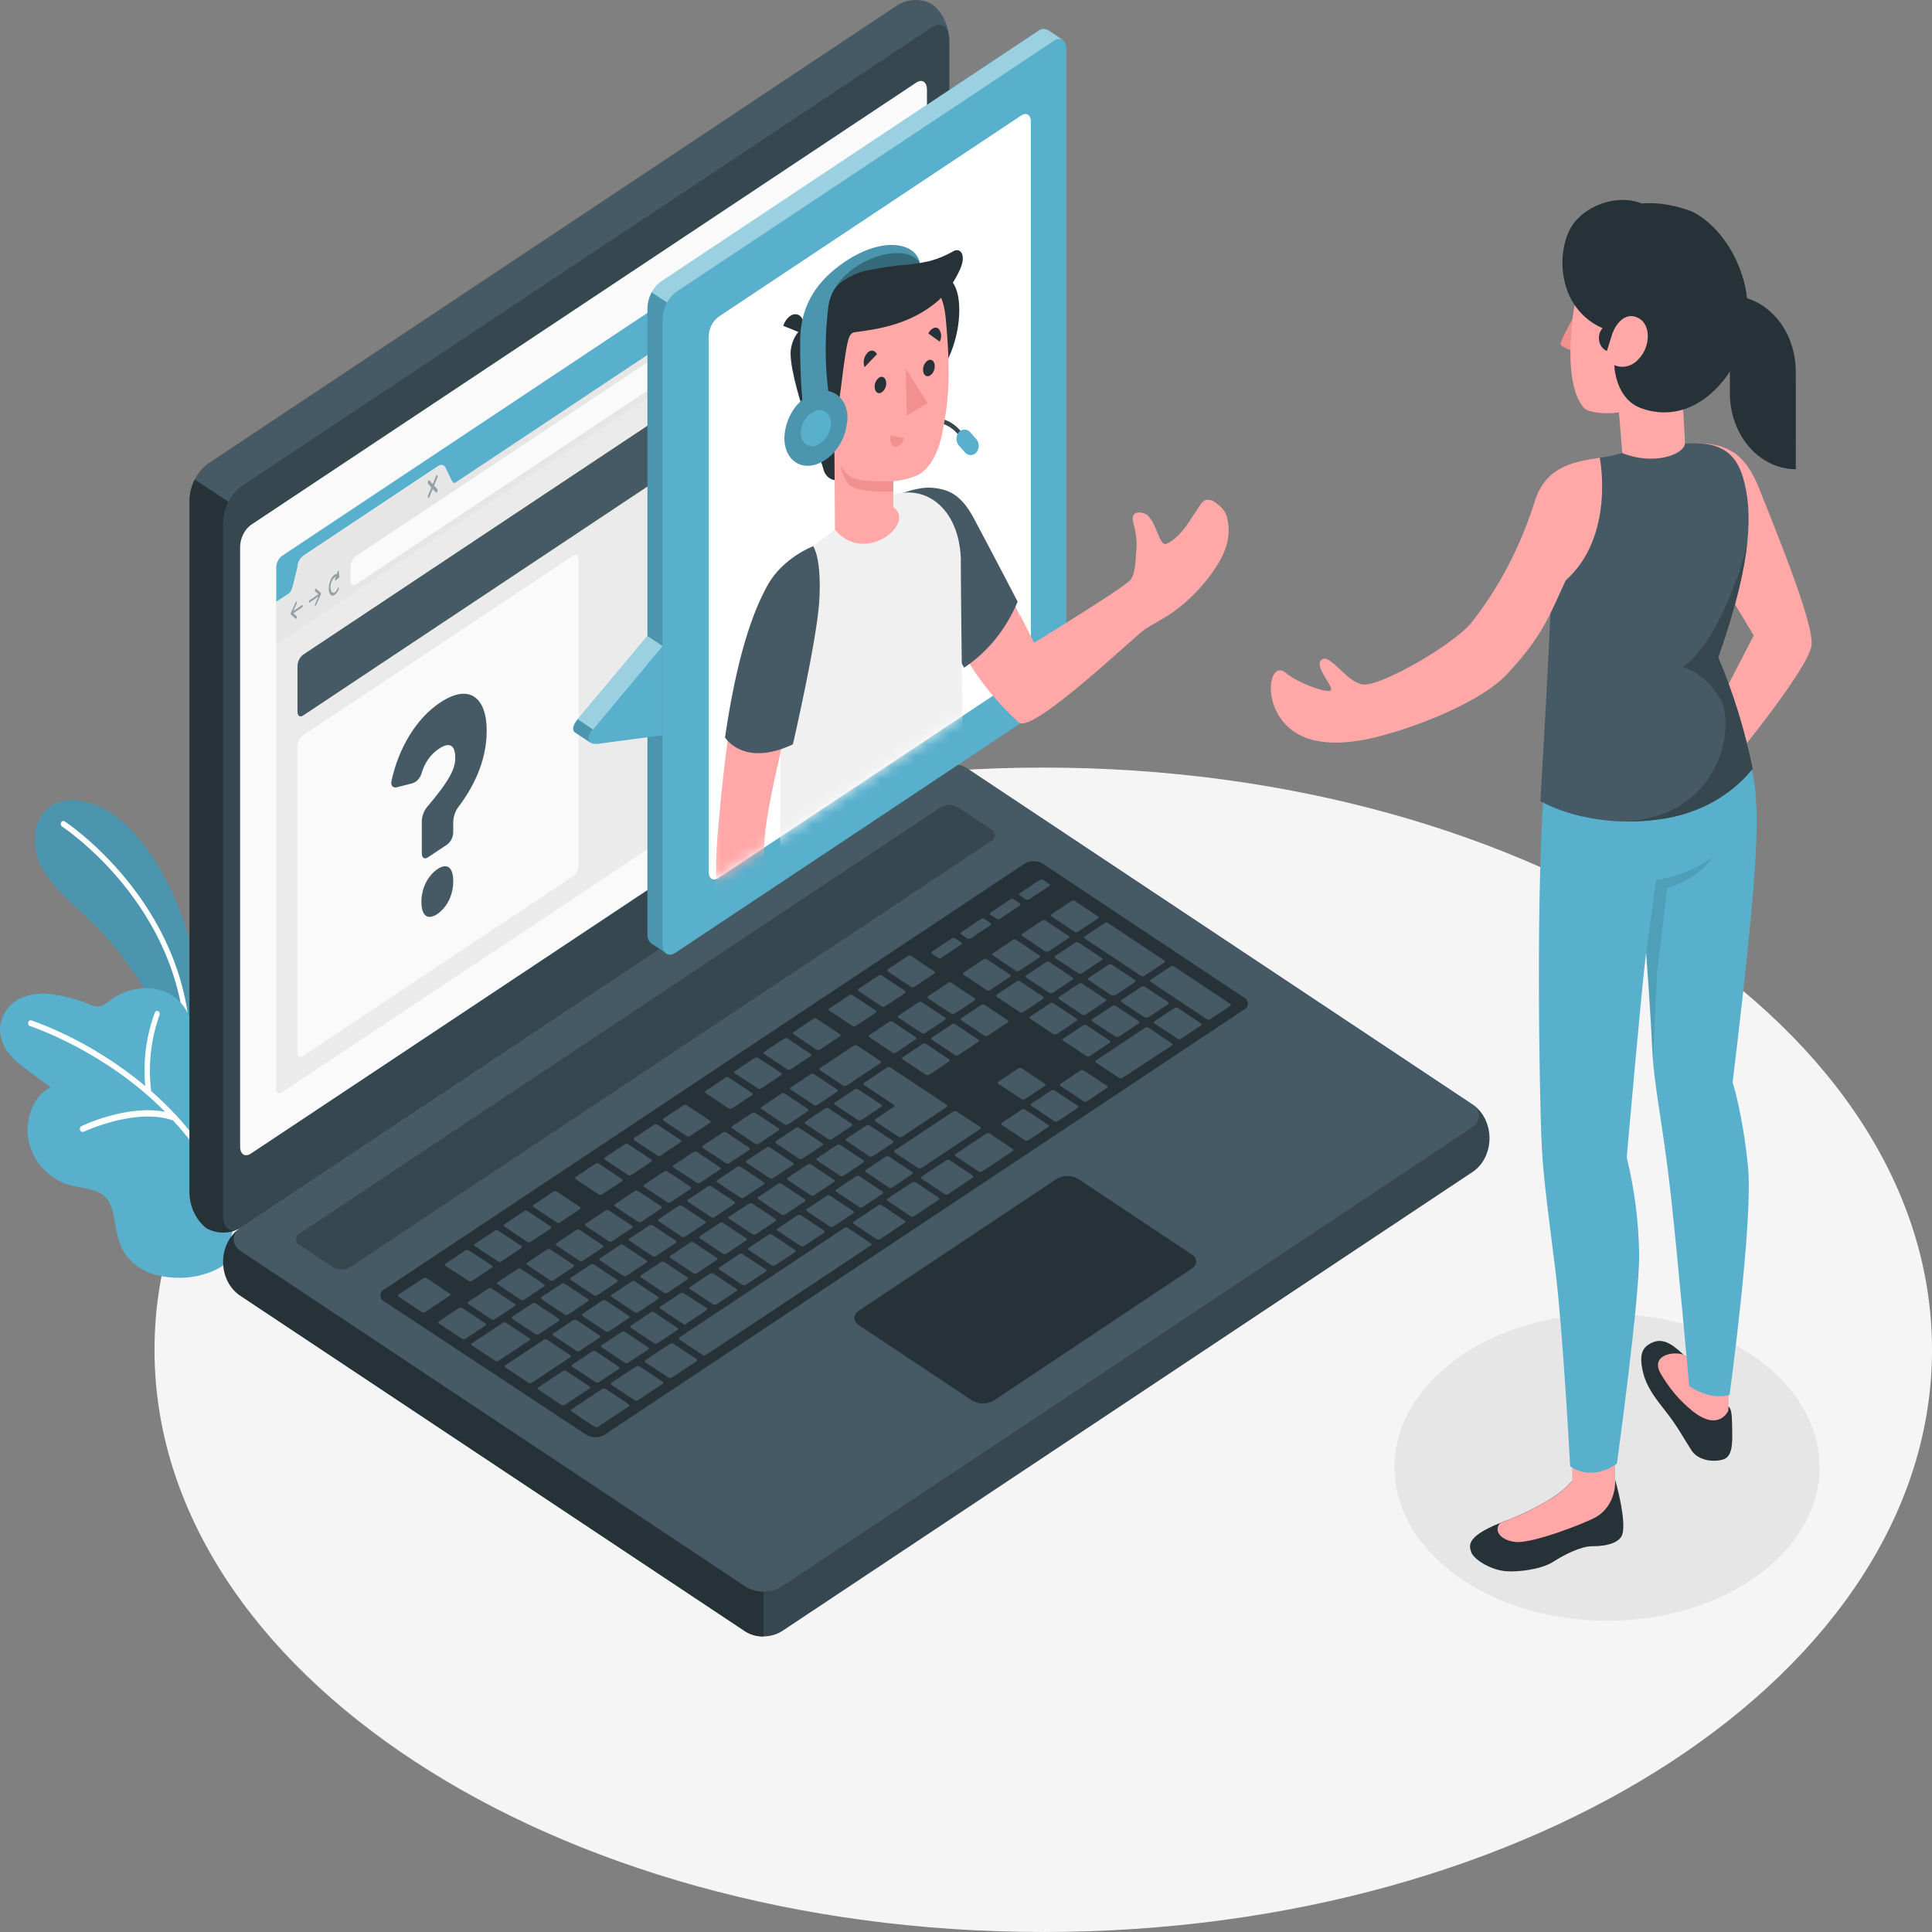 <svg width="170" height="170" viewBox="0 0 170 170" fill="none" xmlns="http://www.w3.org/2000/svg">
<rect x="0" y="0" width="170" height="170" fill="#808080" stroke="none"/>
<path d="M91.798 170C134.988 170 170.001 147.064 170.001 118.771C170.001 90.478 134.988 67.541 91.798 67.541C48.608 67.541 13.595 90.478 13.595 118.771C13.595 147.064 48.608 170 91.798 170Z" fill="#F5F5F5"/>
<path d="M141.406 142.61C151.734 142.61 160.106 136.564 160.106 129.106C160.106 121.648 151.734 115.602 141.406 115.602C131.077 115.602 122.705 121.648 122.705 129.106C122.705 136.564 131.077 142.61 141.406 142.61Z" fill="#E6E6E6"/>
<path d="M17.937 89.906C17.713 86.798 17.09 83.746 16.088 80.848C14.44 76.167 11.285 71.464 7.649 70.584C4.014 69.704 2.478 72.512 3.243 75.278C3.905 77.659 6.605 79.637 8.658 81.716C10.71 83.795 14.538 88.841 15.601 93.674L17.653 93.933L17.937 89.906Z" fill="#58B0CD"/>
<g opacity="0.15">
<path d="M17.937 89.906C17.713 86.798 17.09 83.746 16.088 80.848C14.44 76.167 11.285 71.464 7.649 70.584C4.014 69.704 2.478 72.512 3.243 75.278C3.905 77.659 6.605 79.637 8.658 81.716C10.71 83.795 14.538 88.841 15.601 93.674L17.653 93.933L17.937 89.906Z" fill="black"/>
</g>
<path d="M16.528 92.077C16.469 92.078 16.413 92.051 16.371 92.004C16.329 91.957 16.304 91.893 16.302 91.826C15.92 79.621 5.564 72.798 5.451 72.722C5.401 72.686 5.366 72.63 5.351 72.565C5.337 72.499 5.345 72.43 5.373 72.371C5.401 72.312 5.448 72.268 5.504 72.248C5.56 72.227 5.62 72.232 5.673 72.261C5.782 72.333 16.368 79.303 16.757 91.797C16.759 91.866 16.737 91.933 16.697 91.984C16.656 92.035 16.599 92.066 16.539 92.069L16.528 92.077Z" fill="white"/>
<path d="M19.571 111.391C19.571 111.391 17.453 112.933 14.141 112.275C13.07 112.111 12.073 111.559 11.292 110.699C10.437 109.685 10.302 108.662 10.062 107.304C9.996 106.737 9.827 106.191 9.567 105.703C8.839 104.58 7.442 104.601 6.263 104.308C4.589 103.888 3.05 102.505 2.566 100.615C2.082 98.725 2.868 96.424 4.454 95.678L2.507 94.24C1.902 93.831 1.342 93.338 0.841 92.773C0.34 92.197 0.041 91.429 0 90.615C0 89.424 0.768 88.36 1.714 87.874C2.683 87.443 3.735 87.318 4.76 87.513C5.798 87.66 6.819 87.941 7.802 88.352C8.07 88.491 8.36 88.567 8.654 88.574C9.036 88.496 9.395 88.305 9.694 88.02C11.921 86.344 15.55 86.457 16.743 89.651C16.918 90.12 17.023 90.623 17.213 91.084C17.904 92.807 19.851 92.287 21.11 93.092C21.505 93.38 21.84 93.765 22.092 94.219C22.343 94.673 22.505 95.186 22.566 95.72C22.817 97.421 22.405 99.362 22.133 101.043C21.86 102.723 21.514 104.287 21.117 105.879C20.793 107.195 20.437 108.499 20.058 109.794C19.978 110.062 19.804 111.223 19.571 111.391Z" fill="#58B0CD"/>
<path d="M20.903 107.459C19.793 103.942 17.971 100.781 15.587 98.239C15.562 98.177 15.518 98.129 15.463 98.104C14.776 97.363 14.056 96.663 13.305 96.009C13.021 93.746 13.273 91.436 14.033 89.324C14.058 89.261 14.061 89.189 14.041 89.124C14.02 89.059 13.978 89.005 13.924 88.976C13.869 88.947 13.807 88.943 13.75 88.967C13.693 88.99 13.647 89.039 13.622 89.102C12.868 91.138 12.579 93.363 12.781 95.564C9.731 93.031 6.347 91.078 2.759 89.781C2.701 89.764 2.639 89.773 2.587 89.808C2.534 89.842 2.496 89.899 2.479 89.965C2.471 89.998 2.468 90.033 2.472 90.068C2.475 90.102 2.485 90.135 2.5 90.165C2.515 90.195 2.535 90.222 2.559 90.243C2.583 90.264 2.61 90.279 2.639 90.288C2.734 90.317 9.189 92.43 14.531 97.832C11.256 97.174 7.352 98.993 7.173 99.089C7.123 99.111 7.081 99.153 7.055 99.206C7.029 99.26 7.021 99.323 7.031 99.384C7.042 99.444 7.071 99.498 7.113 99.536C7.155 99.575 7.207 99.594 7.261 99.592C7.289 99.598 7.319 99.598 7.348 99.592C7.392 99.567 11.98 97.43 15.223 98.591C17.578 101.078 19.382 104.177 20.485 107.631C20.5 107.683 20.529 107.727 20.567 107.759C20.606 107.791 20.652 107.807 20.7 107.807H20.776C20.805 107.795 20.831 107.776 20.853 107.751C20.875 107.727 20.893 107.697 20.905 107.665C20.916 107.632 20.922 107.597 20.922 107.562C20.922 107.526 20.916 107.492 20.903 107.459Z" fill="white"/>
<path d="M19.643 111.025C19.682 111.638 19.846 112.232 20.122 112.759C20.397 113.285 20.777 113.729 21.23 114.055L65.608 143.553C66.098 143.84 66.641 143.989 67.191 143.989C67.741 143.989 68.283 143.84 68.774 143.553L129.484 103.183C129.961 102.891 130.36 102.455 130.639 101.921C130.917 101.388 131.065 100.777 131.065 100.155C131.065 99.532 130.917 98.921 130.639 98.388C130.36 97.855 129.961 97.418 129.484 97.126L85.113 67.62C84.622 67.335 84.08 67.187 83.53 67.187C82.98 67.187 82.438 67.335 81.947 67.62L21.23 107.999C20.777 108.323 20.398 108.767 20.122 109.293C19.846 109.819 19.682 110.412 19.643 111.025Z" fill="#37474F"/>
<path d="M67.184 140.05V143.994C66.634 144.011 66.09 143.867 65.601 143.574L21.213 114.056C20.749 113.774 20.358 113.356 20.08 112.844C19.802 112.331 19.647 111.744 19.631 111.14C19.615 110.536 19.738 109.938 19.988 109.407C20.237 108.876 20.605 108.431 21.052 108.117C20.343 108.703 20.397 109.563 21.213 110.103L65.609 139.61C66.093 139.908 66.635 140.059 67.184 140.05Z" fill="#263238"/>
<path d="M18.159 108.062C17.718 107.717 17.355 107.257 17.097 106.719C16.839 106.182 16.694 105.582 16.675 104.969V43.983C16.704 43.35 16.863 42.735 17.138 42.187C17.413 41.638 17.797 41.172 18.258 40.827L78.967 0.457C79.439 0.169 79.963 0.012 80.496 0.001C81.03 -0.011 81.558 0.122 82.039 0.39C82.48 0.735 82.844 1.195 83.101 1.732C83.359 2.27 83.504 2.869 83.523 3.483V64.469C83.494 65.102 83.335 65.717 83.06 66.265C82.785 66.814 82.401 67.279 81.941 67.625L21.231 107.999C20.759 108.286 20.235 108.441 19.701 108.452C19.168 108.462 18.64 108.329 18.159 108.062Z" fill="#455A64"/>
<path d="M21.041 108.108C20.587 108.343 20.094 108.46 19.596 108.452C19.098 108.444 18.608 108.311 18.159 108.062C17.718 107.717 17.355 107.257 17.097 106.72C16.839 106.182 16.694 105.583 16.675 104.969V43.983C16.692 43.348 16.852 42.73 17.14 42.189L20.11 44.159C19.825 44.701 19.664 45.319 19.644 45.952V106.943C19.644 108.024 20.255 108.506 21.041 108.108Z" fill="#263238"/>
<path d="M19.643 45.96V106.943C19.643 108.108 20.371 108.577 21.23 107.999L81.94 67.625C82.4 67.279 82.784 66.813 83.059 66.265C83.334 65.716 83.493 65.101 83.523 64.469V3.482C83.523 2.321 82.813 1.848 81.94 2.43L21.23 42.8C20.768 43.146 20.384 43.612 20.108 44.161C19.832 44.711 19.673 45.327 19.643 45.96Z" fill="#37474F"/>
<path d="M21.23 110.103L65.608 139.609C66.099 139.894 66.641 140.043 67.191 140.043C67.74 140.043 68.283 139.894 68.774 139.609L129.484 99.239C130.361 98.657 130.361 97.714 129.484 97.144L85.113 67.638C84.622 67.353 84.08 67.204 83.53 67.204C82.98 67.204 82.438 67.353 81.947 67.638L21.23 107.999C20.353 108.577 20.353 109.521 21.23 110.103Z" fill="#455A64"/>
<path d="M22.081 46.187L80.615 7.271C81.139 6.924 81.565 7.209 81.565 7.904V60.714C81.546 61.093 81.451 61.462 81.286 61.791C81.121 62.12 80.891 62.4 80.615 62.608L22.081 101.503C21.553 101.851 21.128 101.57 21.128 100.87V48.06C21.148 47.684 21.245 47.318 21.41 46.993C21.576 46.667 21.806 46.391 22.081 46.187Z" fill="#FAFAFA"/>
<path d="M26.379 108.523L82.733 71.045C82.978 70.901 83.249 70.826 83.525 70.826C83.8 70.826 84.071 70.901 84.316 71.045L87.198 72.961C87.293 72.999 87.375 73.07 87.433 73.164C87.491 73.259 87.522 73.371 87.522 73.487C87.522 73.602 87.491 73.715 87.433 73.809C87.375 73.903 87.293 73.975 87.198 74.013L30.837 111.486C30.592 111.631 30.321 111.706 30.046 111.706C29.77 111.706 29.499 111.631 29.254 111.486L26.379 109.575C26.285 109.537 26.203 109.466 26.145 109.372C26.087 109.277 26.055 109.165 26.055 109.049C26.055 108.934 26.087 108.821 26.145 108.727C26.203 108.633 26.285 108.562 26.379 108.523Z" fill="#37474F"/>
<path d="M33.807 113.464L90.161 75.99C90.406 75.848 90.677 75.774 90.952 75.774C91.227 75.774 91.498 75.848 91.744 75.99L109.473 87.78C109.568 87.819 109.65 87.89 109.708 87.984C109.766 88.078 109.797 88.191 109.797 88.306C109.797 88.422 109.766 88.534 109.708 88.629C109.65 88.723 109.568 88.794 109.473 88.832L53.185 126.252C52.939 126.395 52.667 126.47 52.392 126.47C52.116 126.47 51.844 126.395 51.598 126.252L33.811 114.516C33.714 114.48 33.63 114.41 33.57 114.316C33.51 114.222 33.478 114.108 33.477 113.992C33.477 113.875 33.509 113.761 33.568 113.666C33.627 113.571 33.711 113.501 33.807 113.464Z" fill="#263238"/>
<path d="M84.323 92.839L86.084 91.67C86.161 91.62 86.157 91.536 86.084 91.481L84.043 90.123C84 90.098 83.951 90.084 83.903 90.084C83.854 90.084 83.806 90.098 83.763 90.123L81.998 91.297C81.921 91.343 81.925 91.427 81.998 91.481L84.036 92.839C84.08 92.866 84.129 92.88 84.179 92.88C84.229 92.88 84.279 92.866 84.323 92.839ZM80.841 88.179L79.072 89.361C78.996 89.411 79.003 89.495 79.072 89.549L81.11 90.903C81.154 90.929 81.202 90.942 81.252 90.942C81.301 90.942 81.35 90.929 81.394 90.903L83.159 89.73C83.231 89.679 83.228 89.595 83.159 89.541L81.117 88.187C81.074 88.162 81.027 88.149 80.979 88.149C80.931 88.149 80.883 88.162 80.841 88.187V88.179ZM75.138 92.001L72.154 93.984C72.078 94.034 72.081 94.118 72.154 94.172L74.192 95.53C74.236 95.555 74.285 95.568 74.334 95.568C74.383 95.568 74.432 95.555 74.476 95.53L77.46 93.548C77.536 93.497 77.529 93.413 77.46 93.359L75.433 92.001C75.388 91.973 75.337 91.959 75.286 91.959C75.234 91.959 75.183 91.973 75.138 92.001ZM78.26 89.906L76.496 91.079C76.423 91.129 76.426 91.213 76.496 91.268L78.537 92.626C78.581 92.65 78.629 92.663 78.677 92.663C78.726 92.663 78.774 92.65 78.817 92.626L80.582 91.452C80.655 91.402 80.651 91.318 80.582 91.268L78.541 89.906C78.497 89.88 78.449 89.866 78.401 89.866C78.352 89.866 78.304 89.88 78.26 89.906ZM71.346 94.516L69.581 95.685C69.509 95.736 69.512 95.819 69.581 95.874L71.623 97.232C71.666 97.257 71.714 97.271 71.763 97.271C71.812 97.271 71.86 97.257 71.903 97.232L73.668 96.058C73.741 96.012 73.737 95.928 73.668 95.874L71.619 94.516C71.576 94.49 71.528 94.477 71.479 94.477C71.43 94.477 71.382 94.49 71.339 94.516H71.346ZM68.766 96.23L67.005 97.404C66.928 97.45 66.932 97.534 67.005 97.588L69.046 98.946C69.09 98.971 69.138 98.984 69.187 98.984C69.235 98.984 69.283 98.971 69.327 98.946L71.092 97.772C71.168 97.722 71.161 97.638 71.092 97.584L69.054 96.226C69.009 96.197 68.958 96.182 68.907 96.181C68.855 96.181 68.805 96.194 68.759 96.222L68.766 96.23ZM76.794 101.746L78.559 100.572C78.632 100.522 78.628 100.438 78.559 100.384L76.517 99.03C76.474 99.004 76.426 98.991 76.377 98.991C76.329 98.991 76.281 99.004 76.237 99.03L74.472 100.203C74.396 100.254 74.403 100.337 74.472 100.392L76.51 101.746C76.554 101.769 76.601 101.78 76.649 101.779C76.697 101.777 76.744 101.763 76.787 101.737L76.794 101.746ZM74.214 103.46L75.979 102.286C76.055 102.236 76.048 102.152 75.979 102.098L73.941 100.744C73.897 100.718 73.848 100.705 73.799 100.705C73.75 100.705 73.701 100.718 73.657 100.744L71.892 101.918C71.819 101.968 71.823 102.052 71.892 102.106L73.934 103.464C73.977 103.486 74.024 103.496 74.071 103.493C74.119 103.491 74.165 103.477 74.207 103.452L74.214 103.46ZM71.634 105.174L73.399 104.001C73.475 103.95 73.472 103.866 73.399 103.816L71.361 102.458C71.318 102.432 71.269 102.419 71.221 102.419C71.172 102.419 71.124 102.432 71.081 102.458L69.316 103.632C69.239 103.682 69.243 103.766 69.316 103.82L71.357 105.178C71.4 105.199 71.447 105.209 71.493 105.207C71.54 105.204 71.585 105.191 71.626 105.166L71.634 105.174ZM69.057 106.888L70.822 105.715C70.895 105.669 70.891 105.585 70.822 105.53L68.763 104.156C68.719 104.13 68.671 104.116 68.623 104.116C68.574 104.116 68.526 104.13 68.482 104.156L66.718 105.325C66.641 105.375 66.648 105.459 66.718 105.514L68.755 106.872C68.8 106.901 68.85 106.917 68.902 106.918C68.953 106.92 69.004 106.907 69.05 106.88L69.057 106.888ZM81.75 94.575L83.515 93.401C83.588 93.351 83.584 93.267 83.515 93.212L81.474 91.854C81.43 91.83 81.382 91.817 81.334 91.817C81.285 91.817 81.237 91.83 81.194 91.854L79.429 93.028C79.356 93.078 79.359 93.162 79.429 93.212L81.47 94.57C81.513 94.593 81.56 94.605 81.607 94.604C81.654 94.603 81.701 94.59 81.743 94.566L81.75 94.575ZM79.37 100.023L83.308 97.404C83.384 97.353 83.377 97.269 83.308 97.219L78.344 93.925C78.3 93.899 78.252 93.886 78.202 93.886C78.153 93.886 78.104 93.899 78.06 93.925L76.026 95.279C75.95 95.329 75.953 95.413 76.026 95.467L78.646 97.211C78.73 97.265 78.734 97.349 78.646 97.395L77.02 98.481C76.943 98.531 76.947 98.615 77.02 98.669L79.061 100.023C79.107 100.053 79.159 100.069 79.212 100.069C79.265 100.069 79.317 100.053 79.363 100.023H79.37ZM66.19 97.927L64.425 99.101C64.349 99.151 64.356 99.235 64.425 99.285L66.463 100.643C66.507 100.669 66.555 100.683 66.605 100.683C66.654 100.683 66.703 100.669 66.747 100.643L68.508 99.47C68.584 99.42 68.581 99.336 68.508 99.281L66.466 97.923C66.421 97.9 66.373 97.889 66.323 97.891C66.274 97.893 66.226 97.909 66.183 97.936L66.19 97.927ZM63.61 99.642L61.845 100.815C61.772 100.866 61.776 100.949 61.845 101.004L63.886 102.358C63.93 102.383 63.978 102.397 64.026 102.397C64.075 102.397 64.123 102.383 64.166 102.358L65.931 101.184C66.004 101.134 66.001 101.05 65.931 100.995L63.89 99.642C63.845 99.616 63.795 99.603 63.745 99.605C63.695 99.606 63.646 99.622 63.602 99.65L63.61 99.642ZM50.724 118.871C50.767 118.896 50.816 118.909 50.864 118.909C50.913 118.909 50.961 118.896 51.004 118.871L52.769 117.697C52.846 117.647 52.842 117.563 52.769 117.513L50.731 116.155C50.687 116.13 50.639 116.117 50.589 116.117C50.54 116.117 50.492 116.13 50.447 116.155L48.686 117.329C48.61 117.379 48.613 117.463 48.686 117.517L50.724 118.871ZM42.973 113.376L41.208 114.55C41.135 114.6 41.139 114.684 41.208 114.738L43.249 116.092C43.293 116.118 43.341 116.131 43.389 116.131C43.438 116.131 43.486 116.118 43.53 116.092L45.294 114.919C45.367 114.868 45.364 114.785 45.294 114.73L43.253 113.376C43.21 113.351 43.162 113.337 43.113 113.337C43.064 113.337 43.016 113.351 42.973 113.376ZM47.125 117.4C47.169 117.425 47.217 117.438 47.265 117.438C47.314 117.438 47.362 117.425 47.405 117.4L49.17 116.226C49.243 116.176 49.239 116.092 49.17 116.038L47.129 114.68C47.085 114.654 47.037 114.641 46.989 114.641C46.94 114.641 46.892 114.654 46.848 114.68L45.084 115.853C45.011 115.904 45.014 115.983 45.084 116.038L47.125 117.4ZM55.269 119.915L57.034 118.741C57.111 118.695 57.103 118.611 57.034 118.557L54.996 117.199C54.952 117.173 54.904 117.16 54.854 117.16C54.805 117.16 54.756 117.173 54.712 117.199L52.947 118.368C52.875 118.418 52.878 118.502 52.947 118.557L54.989 119.915C55.032 119.941 55.08 119.955 55.129 119.956C55.177 119.957 55.225 119.944 55.269 119.919V119.915ZM52.409 121.625C52.453 121.649 52.502 121.662 52.551 121.662C52.6 121.662 52.648 121.649 52.693 121.625L54.454 120.451C54.53 120.401 54.527 120.317 54.454 120.263L52.413 118.905C52.369 118.879 52.321 118.865 52.272 118.865C52.224 118.865 52.176 118.879 52.132 118.905L50.36 120.082C50.284 120.128 50.287 120.212 50.36 120.267L52.409 121.625ZM45.553 111.65L43.788 112.823C43.712 112.873 43.715 112.957 43.788 113.008L45.826 114.365C45.869 114.391 45.917 114.405 45.966 114.405C46.015 114.405 46.063 114.391 46.106 114.365L47.871 113.192C47.947 113.142 47.944 113.058 47.871 113.003L45.83 111.645C45.786 111.623 45.738 111.611 45.69 111.613C45.642 111.614 45.596 111.628 45.553 111.654V111.65ZM58.446 103.074L56.681 104.248C56.605 104.298 56.612 104.382 56.681 104.436L58.719 105.79C58.763 105.816 58.812 105.829 58.861 105.829C58.91 105.829 58.959 105.816 59.003 105.79L60.768 104.617C60.84 104.566 60.837 104.483 60.768 104.428L58.726 103.074C58.683 103.049 58.634 103.037 58.586 103.037C58.537 103.038 58.489 103.052 58.446 103.079V103.074ZM48.14 109.94L46.375 111.113C46.303 111.163 46.306 111.247 46.375 111.297L48.417 112.655C48.46 112.681 48.508 112.695 48.557 112.695C48.606 112.695 48.654 112.681 48.697 112.655L50.462 111.482C50.538 111.432 50.531 111.348 50.462 111.293L48.424 109.935C48.38 109.911 48.331 109.899 48.282 109.9C48.233 109.9 48.184 109.914 48.14 109.94ZM61.033 101.364L59.272 102.538C59.196 102.588 59.199 102.672 59.272 102.726L61.313 104.08C61.357 104.106 61.405 104.119 61.454 104.119C61.502 104.119 61.55 104.106 61.594 104.08L63.359 102.907C63.435 102.856 63.431 102.773 63.359 102.718L61.321 101.364C61.275 101.336 61.224 101.321 61.172 101.321C61.12 101.321 61.068 101.336 61.022 101.364H61.033ZM55.877 104.793L54.112 105.966C54.039 106.017 54.043 106.1 54.112 106.155L56.146 107.509C56.19 107.533 56.238 107.546 56.286 107.546C56.335 107.546 56.383 107.533 56.426 107.509L58.191 106.335C58.268 106.285 58.26 106.201 58.191 106.151L56.146 104.801C56.103 104.774 56.056 104.759 56.007 104.758C55.958 104.756 55.91 104.768 55.866 104.793H55.877ZM53.3 106.507L51.535 107.68C51.459 107.731 51.463 107.815 51.535 107.869L53.577 109.227C53.62 109.253 53.668 109.266 53.717 109.266C53.766 109.266 53.814 109.253 53.857 109.227L55.622 108.053C55.699 108.003 55.695 107.919 55.622 107.869L53.581 106.511C53.536 106.484 53.486 106.469 53.435 106.468C53.385 106.467 53.335 106.481 53.289 106.507H53.3ZM50.72 108.225L48.955 109.399C48.879 109.445 48.886 109.529 48.955 109.583L50.993 110.941C51.037 110.967 51.086 110.98 51.135 110.98C51.184 110.98 51.233 110.967 51.277 110.941L53.042 109.772C53.115 109.722 53.111 109.638 53.042 109.583L51.001 108.225C50.956 108.197 50.906 108.183 50.855 108.183C50.804 108.183 50.754 108.197 50.709 108.225H50.72ZM63.901 110.321L65.666 109.147C65.742 109.097 65.739 109.013 65.666 108.959L63.624 107.601C63.581 107.576 63.533 107.563 63.484 107.563C63.436 107.563 63.388 107.576 63.344 107.601L61.579 108.774C61.503 108.825 61.506 108.908 61.579 108.959L63.621 110.317C63.663 110.34 63.709 110.351 63.756 110.351C63.802 110.35 63.848 110.337 63.89 110.313L63.901 110.321ZM86.55 84.407L84.785 85.58C84.713 85.63 84.716 85.714 84.785 85.765L86.827 87.123C86.87 87.148 86.918 87.162 86.967 87.162C87.016 87.162 87.064 87.148 87.107 87.123L88.872 85.949C88.948 85.899 88.941 85.815 88.872 85.76L86.834 84.402C86.789 84.375 86.738 84.36 86.687 84.359C86.636 84.359 86.585 84.372 86.539 84.398L86.55 84.407ZM83.428 86.481L81.667 87.655C81.59 87.705 81.594 87.789 81.667 87.843L83.708 89.197C83.751 89.223 83.799 89.236 83.848 89.236C83.897 89.236 83.945 89.223 83.988 89.197L85.753 88.024C85.83 87.973 85.826 87.889 85.753 87.835L83.715 86.481C83.67 86.451 83.619 86.435 83.567 86.433C83.515 86.432 83.463 86.446 83.417 86.473L83.428 86.481ZM89.13 82.709L87.365 83.883C87.289 83.929 87.296 84.013 87.365 84.067L89.403 85.425C89.447 85.45 89.496 85.463 89.545 85.463C89.594 85.463 89.643 85.45 89.687 85.425L91.452 84.251C91.525 84.201 91.521 84.117 91.452 84.063L89.41 82.705C89.367 82.674 89.318 82.656 89.267 82.652C89.216 82.648 89.165 82.659 89.119 82.684L89.13 82.709ZM75.782 98.56L77.547 97.387C77.62 97.337 77.616 97.253 77.547 97.198L75.506 95.844C75.462 95.819 75.414 95.805 75.366 95.805C75.317 95.805 75.269 95.819 75.225 95.844L73.461 97.018C73.388 97.068 73.391 97.152 73.461 97.207L75.502 98.56C75.546 98.58 75.593 98.588 75.639 98.584C75.686 98.58 75.731 98.563 75.771 98.535L75.782 98.56ZM91.99 80.999C91.947 80.973 91.898 80.96 91.849 80.96C91.799 80.96 91.751 80.973 91.707 80.999L89.945 82.168C89.869 82.219 89.873 82.303 89.945 82.357L91.987 83.715C92.03 83.741 92.078 83.754 92.127 83.754C92.176 83.754 92.224 83.741 92.267 83.715L94.032 82.541C94.108 82.495 94.105 82.412 94.032 82.357L91.99 80.999ZM66.481 108.619L68.246 107.45C68.322 107.4 68.315 107.316 68.246 107.261L66.208 105.903C66.164 105.878 66.115 105.864 66.066 105.864C66.017 105.864 65.968 105.878 65.924 105.903L64.152 107.048C64.079 107.094 64.083 107.178 64.152 107.232L66.194 108.59C66.236 108.616 66.283 108.629 66.331 108.63C66.379 108.631 66.427 108.619 66.47 108.594L66.481 108.619ZM98.104 87.592L99.869 86.418C99.945 86.368 99.938 86.284 99.869 86.234L97.831 84.876C97.787 84.85 97.739 84.837 97.689 84.837C97.64 84.837 97.591 84.85 97.547 84.876L95.786 86.05C95.71 86.1 95.713 86.184 95.786 86.238L97.828 87.596C97.871 87.614 97.917 87.62 97.963 87.615C98.009 87.61 98.053 87.594 98.093 87.567L98.104 87.592ZM92.613 87.37L94.378 86.196C94.451 86.146 94.447 86.062 94.378 86.008L92.336 84.654C92.293 84.628 92.245 84.615 92.196 84.615C92.147 84.615 92.099 84.628 92.056 84.654L90.291 85.827C90.215 85.878 90.222 85.962 90.291 86.016L92.329 87.37C92.373 87.39 92.421 87.398 92.468 87.393C92.515 87.389 92.561 87.372 92.602 87.345L92.613 87.37ZM94.905 82.94C94.861 82.914 94.813 82.9 94.763 82.9C94.714 82.9 94.665 82.914 94.621 82.94L92.86 84.113C92.784 84.163 92.787 84.247 92.86 84.302L94.902 85.656C94.945 85.681 94.993 85.695 95.042 85.695C95.091 85.695 95.139 85.681 95.182 85.656L96.947 84.482C97.023 84.432 97.02 84.348 96.947 84.293L94.905 82.94ZM95.448 82.575L100.404 85.874C100.448 85.898 100.495 85.911 100.544 85.911C100.593 85.911 100.641 85.898 100.684 85.874L102.449 84.7C102.522 84.65 102.518 84.566 102.449 84.516L97.493 81.217C97.449 81.192 97.401 81.18 97.353 81.18C97.304 81.18 97.256 81.192 97.213 81.217L95.448 82.391C95.353 82.416 95.357 82.5 95.448 82.55V82.575ZM89.465 86.347L87.7 87.521C87.627 87.571 87.631 87.655 87.7 87.709L89.742 89.063C89.785 89.089 89.833 89.102 89.882 89.102C89.93 89.102 89.978 89.089 90.022 89.063L91.787 87.889C91.863 87.839 91.856 87.755 91.787 87.701L89.749 86.347C89.704 86.317 89.654 86.301 89.603 86.298C89.552 86.296 89.5 86.309 89.454 86.335L89.465 86.347ZM70.047 99.239L68.282 100.413C68.206 100.463 68.213 100.547 68.282 100.601L70.32 101.959C70.364 101.985 70.413 101.999 70.462 101.999C70.511 101.999 70.56 101.985 70.604 101.959L72.365 100.786C72.442 100.736 72.438 100.656 72.365 100.601L70.338 99.248C70.294 99.22 70.244 99.204 70.194 99.203C70.143 99.201 70.093 99.214 70.047 99.239ZM95.233 89.277C95.277 89.303 95.326 89.316 95.375 89.316C95.424 89.316 95.473 89.303 95.517 89.277L97.282 88.103C97.355 88.057 97.351 87.973 97.282 87.919L95.229 86.552C95.186 86.528 95.138 86.515 95.089 86.515C95.041 86.515 94.993 86.528 94.949 86.552L93.184 87.726C93.108 87.776 93.115 87.86 93.184 87.915L95.233 89.277ZM72.624 97.525L70.862 98.699C70.786 98.749 70.79 98.833 70.862 98.887L72.904 100.245C72.947 100.27 72.995 100.283 73.044 100.283C73.093 100.283 73.141 100.27 73.184 100.245L74.949 99.072C75.025 99.021 75.022 98.938 74.949 98.887L72.911 97.529C72.867 97.502 72.818 97.488 72.768 97.487C72.718 97.486 72.668 97.499 72.624 97.525ZM53.297 117.148C53.34 117.173 53.388 117.186 53.437 117.186C53.486 117.186 53.533 117.173 53.577 117.148L55.342 115.975C55.415 115.925 55.411 115.841 55.342 115.79L53.3 114.433C53.257 114.407 53.209 114.393 53.16 114.393C53.112 114.393 53.063 114.407 53.02 114.433L51.255 115.606C51.182 115.656 51.186 115.74 51.255 115.795L53.297 117.148ZM49.418 112.957L47.653 114.127C47.576 114.177 47.58 114.261 47.653 114.315L49.691 115.673C49.734 115.699 49.783 115.712 49.832 115.712C49.882 115.712 49.93 115.699 49.974 115.673L51.736 114.5C51.812 114.453 51.808 114.37 51.736 114.315L49.698 112.957C49.654 112.931 49.606 112.918 49.558 112.918C49.509 112.918 49.461 112.931 49.418 112.957ZM56.146 115.472L57.907 114.298C57.984 114.248 57.98 114.164 57.907 114.11L55.866 112.756C55.823 112.73 55.775 112.717 55.726 112.717C55.677 112.717 55.629 112.73 55.586 112.756L53.821 113.93C53.744 113.98 53.748 114.064 53.821 114.118L55.859 115.472C55.903 115.498 55.952 115.512 56.002 115.512C56.052 115.512 56.102 115.498 56.146 115.472ZM58.722 113.758L60.487 112.584C60.564 112.534 60.557 112.45 60.487 112.396L58.45 111.042C58.406 111.016 58.357 111.003 58.308 111.003C58.258 111.003 58.21 111.016 58.166 111.042L56.401 112.215C56.328 112.266 56.332 112.349 56.401 112.404L58.442 113.758C58.488 113.783 58.539 113.795 58.59 113.792C58.641 113.789 58.69 113.771 58.733 113.741L58.722 113.758ZM61.303 112.044L63.068 110.87C63.14 110.82 63.137 110.736 63.068 110.681L61.026 109.323C60.983 109.299 60.934 109.286 60.886 109.286C60.837 109.286 60.789 109.299 60.746 109.323L58.981 110.497C58.904 110.547 58.912 110.631 58.981 110.681L61.019 112.039C61.065 112.065 61.116 112.078 61.167 112.076C61.219 112.073 61.269 112.057 61.313 112.027L61.303 112.044ZM51.983 111.26L50.218 112.433C50.145 112.484 50.149 112.567 50.218 112.622L52.26 113.98C52.303 114.005 52.351 114.018 52.4 114.018C52.448 114.018 52.496 114.005 52.54 113.98L54.305 112.806C54.381 112.756 54.374 112.672 54.305 112.622L52.267 111.264C52.225 111.238 52.18 111.222 52.133 111.219C52.085 111.215 52.038 111.223 51.994 111.243L51.983 111.26ZM54.563 109.546L52.798 110.719C52.722 110.769 52.729 110.853 52.798 110.908L54.836 112.266C54.88 112.29 54.929 112.303 54.978 112.303C55.027 112.303 55.076 112.29 55.12 112.266L56.885 111.092C56.958 111.042 56.954 110.958 56.885 110.908L54.843 109.55C54.803 109.523 54.758 109.507 54.711 109.503C54.664 109.5 54.617 109.508 54.574 109.529L54.563 109.546ZM64.88 102.672L63.118 103.846C63.042 103.896 63.046 103.98 63.118 104.03L65.16 105.388C65.203 105.414 65.251 105.427 65.3 105.427C65.349 105.427 65.397 105.414 65.44 105.388L67.205 104.214C67.281 104.164 67.278 104.08 67.205 104.026L65.167 102.668C65.122 102.643 65.073 102.63 65.023 102.631C64.973 102.632 64.924 102.646 64.88 102.672ZM62.303 104.386L60.538 105.56C60.462 105.61 60.469 105.694 60.538 105.744L62.576 107.102C62.62 107.128 62.669 107.141 62.718 107.141C62.767 107.141 62.816 107.128 62.86 107.102L64.625 105.929C64.698 105.878 64.694 105.794 64.625 105.74L62.584 104.382C62.541 104.359 62.494 104.348 62.447 104.348C62.4 104.349 62.353 104.362 62.311 104.386H62.303ZM67.46 100.958L65.695 102.131C65.622 102.177 65.626 102.261 65.695 102.316L67.736 103.674C67.78 103.699 67.828 103.713 67.876 103.713C67.925 103.713 67.973 103.699 68.017 103.674L69.781 102.504C69.854 102.454 69.851 102.37 69.781 102.316L67.74 100.958C67.698 100.933 67.651 100.921 67.604 100.921C67.556 100.921 67.51 100.933 67.467 100.958H67.46ZM57.147 107.815L55.382 108.988C55.306 109.038 55.309 109.122 55.382 109.177L57.423 110.53C57.467 110.556 57.515 110.57 57.563 110.57C57.612 110.57 57.66 110.556 57.704 110.53L59.468 109.357C59.545 109.307 59.541 109.223 59.468 109.168L57.427 107.815C57.385 107.79 57.338 107.778 57.291 107.778C57.243 107.778 57.197 107.79 57.154 107.815H57.147ZM59.723 106.1L57.958 107.274C57.886 107.324 57.889 107.408 57.958 107.463L60 108.816C60.043 108.842 60.091 108.855 60.14 108.855C60.189 108.855 60.237 108.842 60.28 108.816L62.045 107.643C62.121 107.592 62.114 107.509 62.045 107.454L60.004 106.1C59.961 106.076 59.914 106.063 59.867 106.063C59.82 106.063 59.773 106.076 59.731 106.1H59.723ZM57.842 118.205L59.607 117.031C59.68 116.981 59.676 116.897 59.607 116.847L57.562 115.472C57.518 115.446 57.47 115.433 57.422 115.433C57.373 115.433 57.325 115.446 57.282 115.472L55.517 116.645C55.44 116.696 55.447 116.78 55.517 116.834L57.554 118.192C57.599 118.221 57.649 118.237 57.7 118.239C57.752 118.241 57.803 118.23 57.849 118.205H57.842ZM42.707 116.444L40.669 115.091C40.625 115.065 40.577 115.051 40.527 115.051C40.478 115.051 40.429 115.065 40.386 115.091L38.621 116.264C38.548 116.314 38.551 116.398 38.621 116.453L40.662 117.806C40.705 117.832 40.753 117.846 40.802 117.846C40.851 117.846 40.899 117.832 40.942 117.806L42.707 116.633C42.802 116.583 42.794 116.499 42.715 116.444H42.707ZM46.572 117.752L44.534 116.394C44.49 116.369 44.441 116.356 44.392 116.356C44.343 116.356 44.294 116.369 44.25 116.394L41.535 118.196C41.463 118.247 41.466 118.33 41.535 118.385L43.577 119.743C43.62 119.769 43.668 119.782 43.717 119.782C43.766 119.782 43.814 119.769 43.857 119.743L46.572 117.941C46.685 117.89 46.659 117.806 46.579 117.752H46.572ZM39.578 113.825L37.54 112.467C37.496 112.441 37.447 112.428 37.398 112.428C37.349 112.428 37.3 112.441 37.256 112.467L35.072 113.913C35 113.963 35.003 114.047 35.072 114.097L37.114 115.455C37.157 115.481 37.205 115.494 37.254 115.494C37.303 115.494 37.351 115.481 37.394 115.455L39.578 114.009C39.672 113.959 39.665 113.875 39.585 113.825H39.578ZM41.244 112.714C41.288 112.74 41.336 112.753 41.384 112.753C41.433 112.753 41.481 112.74 41.525 112.714L43.289 111.541C43.362 111.49 43.359 111.406 43.289 111.352L41.244 110.023C41.201 109.998 41.153 109.984 41.104 109.984C41.056 109.984 41.007 109.998 40.964 110.023L39.199 111.197C39.126 111.247 39.13 111.331 39.199 111.386L41.244 112.714ZM50.175 119.244L48.14 117.882C48.097 117.856 48.049 117.843 48 117.843C47.951 117.843 47.903 117.856 47.86 117.882L44.465 120.137C44.392 120.187 44.396 120.271 44.465 120.325L46.506 121.679C46.55 121.705 46.598 121.718 46.646 121.718C46.695 121.718 46.743 121.705 46.786 121.679L50.178 119.424C50.258 119.378 50.255 119.294 50.175 119.244ZM51.867 121.993L49.825 120.636C49.782 120.611 49.734 120.598 49.685 120.598C49.636 120.598 49.589 120.611 49.545 120.636L47.361 122.077C47.289 122.128 47.292 122.211 47.361 122.266L49.403 123.624C49.447 123.649 49.495 123.662 49.543 123.662C49.592 123.662 49.64 123.649 49.683 123.624L51.867 122.182C51.95 122.128 51.947 122.044 51.867 121.989V121.993ZM60.422 99.964C60.466 99.989 60.515 100.002 60.564 100.002C60.613 100.002 60.662 99.989 60.706 99.964L62.471 98.791C62.544 98.741 62.54 98.657 62.471 98.606L60.429 97.249C60.386 97.223 60.338 97.209 60.289 97.209C60.24 97.209 60.192 97.223 60.149 97.249L58.384 98.422C58.308 98.472 58.315 98.556 58.384 98.611L60.422 99.964ZM55.266 103.393C55.309 103.419 55.358 103.432 55.407 103.432C55.457 103.432 55.505 103.419 55.549 103.393L57.311 102.219C57.387 102.173 57.383 102.089 57.311 102.035L55.269 100.677C55.225 100.652 55.178 100.639 55.129 100.639C55.08 100.639 55.032 100.652 54.989 100.677L53.235 101.85C53.158 101.901 53.162 101.985 53.235 102.039L55.266 103.393ZM43.828 110.996C43.872 111.021 43.921 111.035 43.97 111.035C44.019 111.035 44.068 111.021 44.112 110.996L45.873 109.822C45.95 109.772 45.946 109.688 45.873 109.634L43.832 108.28C43.788 108.254 43.74 108.241 43.691 108.241C43.643 108.241 43.595 108.254 43.551 108.28L41.786 109.453C41.71 109.504 41.717 109.587 41.786 109.642L43.828 110.996ZM57.846 101.679C57.889 101.703 57.937 101.716 57.986 101.716C58.034 101.716 58.082 101.703 58.126 101.679L59.891 100.505C59.967 100.455 59.96 100.371 59.891 100.321L57.853 98.963C57.809 98.937 57.76 98.924 57.711 98.924C57.662 98.924 57.613 98.937 57.569 98.963L55.804 100.136C55.731 100.187 55.735 100.27 55.804 100.325L57.846 101.679ZM52.689 105.107C52.732 105.133 52.78 105.146 52.829 105.146C52.878 105.146 52.926 105.133 52.969 105.107L54.734 103.938C54.807 103.887 54.803 103.804 54.734 103.749L52.693 102.391C52.649 102.365 52.601 102.352 52.553 102.352C52.504 102.352 52.456 102.365 52.413 102.391L50.648 103.565C50.575 103.611 50.578 103.695 50.648 103.749L52.689 105.107ZM53.286 122.207C53.242 122.181 53.193 122.168 53.144 122.168C53.095 122.168 53.046 122.181 53.002 122.207L50.287 124.014C50.215 124.064 50.218 124.148 50.287 124.198L52.329 125.556C52.372 125.582 52.42 125.595 52.469 125.595C52.518 125.595 52.566 125.582 52.609 125.556L55.324 123.75C55.397 123.699 55.393 123.615 55.324 123.561L53.286 122.207ZM48.988 107.567C49.032 107.592 49.08 107.605 49.128 107.605C49.177 107.605 49.225 107.592 49.268 107.567L51.033 106.394C51.106 106.343 51.102 106.26 51.033 106.205L48.992 104.847C48.948 104.822 48.9 104.81 48.852 104.81C48.803 104.81 48.755 104.822 48.712 104.847L46.947 106.021C46.874 106.071 46.877 106.155 46.947 106.205L48.988 107.567ZM46.408 109.282C46.451 109.307 46.499 109.321 46.548 109.321C46.597 109.321 46.645 109.307 46.688 109.282L48.453 108.108C48.53 108.058 48.526 107.974 48.453 107.919L46.415 106.561C46.371 106.537 46.323 106.524 46.273 106.524C46.224 106.524 46.176 106.537 46.132 106.561L44.37 107.735C44.294 107.785 44.297 107.869 44.37 107.919L46.408 109.282ZM101.059 90.421C101.016 90.395 100.968 90.382 100.919 90.382C100.87 90.382 100.822 90.395 100.779 90.421L96.434 93.309C96.361 93.359 96.365 93.443 96.434 93.497L98.475 94.855C98.519 94.88 98.567 94.893 98.615 94.893C98.664 94.893 98.712 94.88 98.755 94.855L103.108 92.001C103.184 91.951 103.181 91.867 103.108 91.817L101.059 90.421ZM95.357 94.193C95.313 94.168 95.265 94.156 95.216 94.156C95.168 94.156 95.12 94.168 95.076 94.193L93.311 95.367C93.239 95.417 93.242 95.501 93.311 95.551L95.353 96.909C95.397 96.934 95.445 96.947 95.493 96.947C95.542 96.947 95.59 96.934 95.633 96.909L97.398 95.736C97.471 95.685 97.467 95.601 97.398 95.547L95.357 94.193ZM60.422 116.453L62.187 115.279C62.263 115.229 62.26 115.145 62.187 115.095L60.149 113.795C60.106 113.77 60.058 113.756 60.009 113.756C59.96 113.756 59.912 113.77 59.869 113.795L58.104 114.969C58.028 115.019 58.031 115.103 58.104 115.158L60.145 116.516C60.191 116.536 60.239 116.545 60.288 116.541C60.337 116.536 60.384 116.519 60.426 116.49L60.422 116.453ZM90.197 97.626C90.153 97.6 90.105 97.587 90.056 97.587C90.008 97.587 89.96 97.6 89.916 97.626L88.151 98.799C88.075 98.85 88.082 98.933 88.151 98.988L90.189 100.342C90.233 100.367 90.282 100.381 90.331 100.381C90.38 100.381 90.429 100.367 90.473 100.342L92.238 99.168C92.311 99.118 92.307 99.034 92.238 98.98L90.197 97.626ZM103.635 88.69C103.591 88.664 103.543 88.651 103.493 88.651C103.444 88.651 103.396 88.664 103.352 88.69L101.587 89.864C101.514 89.914 101.517 89.998 101.587 90.052L103.628 91.406C103.671 91.432 103.719 91.445 103.768 91.445C103.817 91.445 103.865 91.432 103.908 91.406L105.673 90.232C105.75 90.182 105.742 90.098 105.673 90.044L103.635 88.69ZM108.253 88.33L103.297 85.035C103.254 85.01 103.206 84.996 103.157 84.996C103.108 84.996 103.06 85.01 103.017 85.035L101.252 86.209C101.175 86.255 101.183 86.339 101.252 86.393L106.205 89.688C106.249 89.713 106.297 89.727 106.346 89.727C106.396 89.727 106.444 89.713 106.488 89.688L108.253 88.514C108.341 88.506 108.337 88.422 108.257 88.367L108.253 88.33ZM80.56 104.03C80.517 104.005 80.469 103.992 80.42 103.992C80.372 103.992 80.324 104.005 80.28 104.03L78.097 105.472C78.02 105.522 78.028 105.606 78.097 105.66L80.135 107.018C80.179 107.043 80.227 107.056 80.276 107.056C80.326 107.056 80.374 107.043 80.418 107.018L82.602 105.576C82.675 105.526 82.671 105.442 82.602 105.388L80.56 104.03ZM87.078 99.738C87.034 99.712 86.987 99.699 86.938 99.699C86.889 99.699 86.841 99.712 86.798 99.738L84.083 101.545C84.01 101.595 84.014 101.679 84.083 101.733L86.124 103.087C86.168 103.113 86.216 103.126 86.264 103.126C86.313 103.126 86.361 103.113 86.405 103.087L89.119 101.28C89.192 101.23 89.189 101.146 89.119 101.096L87.078 99.738ZM74.592 108.041C74.549 108.015 74.501 108.002 74.452 108.002C74.403 108.002 74.356 108.015 74.312 108.041L59.789 117.681C59.712 117.731 59.72 117.815 59.789 117.869L61.827 119.227C61.871 119.252 61.919 119.265 61.969 119.265C62.018 119.265 62.066 119.252 62.111 119.227L76.63 109.587C76.707 109.537 76.703 109.453 76.63 109.403L74.592 108.041ZM59.258 118.238C59.214 118.212 59.165 118.199 59.116 118.199C59.066 118.199 59.018 118.212 58.974 118.238L56.79 119.68C56.717 119.73 56.721 119.814 56.79 119.869L58.832 121.222C58.875 121.248 58.923 121.261 58.972 121.261C59.021 121.261 59.069 121.248 59.112 121.222L61.295 119.776C61.372 119.73 61.364 119.646 61.295 119.592L59.258 118.238ZM77.58 106.054C77.536 106.029 77.487 106.015 77.438 106.015C77.389 106.015 77.34 106.029 77.296 106.054L75.113 107.496C75.036 107.546 75.04 107.63 75.113 107.685L77.154 109.038C77.198 109.064 77.246 109.078 77.294 109.078C77.343 109.078 77.391 109.064 77.434 109.038L79.618 107.592C79.694 107.546 79.687 107.463 79.618 107.408L77.58 106.054ZM56.27 120.225C56.227 120.199 56.178 120.186 56.13 120.186C56.081 120.186 56.033 120.199 55.99 120.225L53.806 121.671C53.73 121.721 53.737 121.805 53.806 121.859L55.844 123.213C55.888 123.239 55.937 123.252 55.986 123.252C56.035 123.252 56.084 123.239 56.128 123.213L58.311 121.767C58.388 121.717 58.384 121.633 58.311 121.583L56.27 120.225ZM83.562 102.085C83.519 102.059 83.47 102.046 83.421 102.046C83.371 102.046 83.323 102.059 83.279 102.085L81.095 103.531C81.019 103.581 81.022 103.665 81.095 103.716L83.137 105.074C83.18 105.098 83.228 105.111 83.277 105.111C83.326 105.111 83.373 105.098 83.417 105.074L85.6 103.628C85.677 103.577 85.669 103.493 85.6 103.439L83.562 102.085ZM92.791 95.945C92.747 95.92 92.698 95.907 92.649 95.907C92.6 95.907 92.552 95.92 92.507 95.945L90.746 97.119C90.67 97.169 90.673 97.253 90.746 97.303L92.787 98.661C92.831 98.687 92.879 98.7 92.928 98.7C92.976 98.7 93.024 98.687 93.068 98.661L94.833 97.487C94.909 97.437 94.905 97.353 94.833 97.299L92.791 95.945ZM98.442 91.222L100.204 90.048C100.28 89.998 100.277 89.914 100.204 89.859L98.162 88.506C98.119 88.48 98.071 88.466 98.022 88.466C97.974 88.466 97.925 88.48 97.882 88.506L96.117 89.679C96.041 89.73 96.044 89.813 96.117 89.868L98.155 91.222C98.198 91.246 98.245 91.259 98.293 91.259C98.341 91.259 98.389 91.246 98.432 91.222H98.442ZM86.91 91.133L88.675 89.96C88.752 89.914 88.745 89.83 88.675 89.776L86.638 88.418C86.593 88.393 86.545 88.38 86.496 88.38C86.446 88.38 86.398 88.393 86.354 88.418L84.589 89.591C84.516 89.641 84.52 89.725 84.589 89.78L86.63 91.138C86.672 91.161 86.719 91.172 86.765 91.172C86.812 91.171 86.858 91.158 86.9 91.133H86.91ZM81.088 102.773L86.245 99.344C86.317 99.294 86.314 99.21 86.245 99.156L84.167 97.798C84.123 97.773 84.075 97.76 84.026 97.76C83.978 97.76 83.93 97.773 83.886 97.798L78.726 101.222C78.65 101.272 78.653 101.356 78.726 101.41L80.764 102.764C80.809 102.793 80.859 102.809 80.911 102.811C80.962 102.812 81.013 102.799 81.059 102.773H81.088ZM95.6 92.927C95.644 92.953 95.692 92.966 95.74 92.966C95.789 92.966 95.837 92.953 95.881 92.927L97.646 91.754C97.718 91.704 97.715 91.62 97.646 91.565L95.604 90.212C95.561 90.186 95.513 90.172 95.464 90.172C95.415 90.172 95.367 90.186 95.324 90.212L93.559 91.385C93.486 91.435 93.49 91.519 93.559 91.574L95.6 92.927ZM92.966 90.999L94.731 89.826C94.803 89.776 94.8 89.692 94.731 89.637L92.689 88.279C92.646 88.254 92.598 88.24 92.549 88.24C92.5 88.24 92.452 88.254 92.409 88.279L90.644 89.453C90.571 89.499 90.575 89.583 90.644 89.637L92.686 90.995C92.725 91.016 92.768 91.026 92.811 91.027C92.854 91.028 92.897 91.019 92.937 90.999H92.966ZM78.508 104.487L80.273 103.313C80.346 103.263 80.342 103.179 80.273 103.129L78.231 101.771C78.188 101.745 78.14 101.732 78.091 101.732C78.043 101.732 77.995 101.745 77.951 101.771L76.186 102.944C76.114 102.995 76.117 103.079 76.186 103.133L78.228 104.491C78.268 104.51 78.311 104.519 78.354 104.519C78.397 104.518 78.439 104.507 78.479 104.487H78.508ZM89.898 96.72C89.941 96.746 89.989 96.76 90.038 96.76C90.087 96.76 90.135 96.746 90.178 96.72L91.943 95.547C92.02 95.497 92.016 95.413 91.943 95.362L89.902 94.004C89.858 93.98 89.81 93.967 89.762 93.967C89.713 93.967 89.665 93.98 89.621 94.004L87.857 95.178C87.78 95.228 87.784 95.312 87.857 95.367L89.898 96.72ZM65.615 113.066L67.38 111.893C67.453 111.842 67.449 111.759 67.38 111.704L65.338 110.35C65.295 110.325 65.247 110.311 65.198 110.311C65.15 110.311 65.101 110.325 65.058 110.35L63.293 111.524C63.217 111.574 63.224 111.658 63.293 111.712L65.331 113.066C65.371 113.086 65.415 113.096 65.459 113.095C65.503 113.095 65.546 113.083 65.586 113.062L65.615 113.066ZM68.191 111.352L69.956 110.178C70.033 110.128 70.029 110.044 69.956 109.99L67.918 108.632C67.875 108.607 67.827 108.594 67.778 108.594C67.73 108.594 67.682 108.607 67.638 108.632L65.873 109.805C65.797 109.856 65.8 109.94 65.873 109.99L67.915 111.348C67.953 111.366 67.993 111.376 68.035 111.376C68.076 111.376 68.117 111.366 68.155 111.348L68.191 111.352ZM63.035 114.78L64.8 113.607C64.876 113.557 64.869 113.473 64.8 113.418L62.762 112.064C62.718 112.039 62.669 112.025 62.62 112.025C62.571 112.025 62.522 112.039 62.478 112.064L60.713 113.238C60.64 113.288 60.644 113.372 60.713 113.427L62.755 114.78C62.794 114.8 62.837 114.81 62.88 114.809C62.924 114.809 62.967 114.797 63.006 114.776L63.035 114.78ZM73.322 107.928L75.084 106.758C75.16 106.708 75.156 106.624 75.084 106.57L73.042 105.212C72.999 105.186 72.951 105.173 72.902 105.173C72.853 105.173 72.805 105.186 72.762 105.212L70.997 106.385C70.921 106.431 70.928 106.515 70.997 106.57L73.035 107.928C73.079 107.954 73.129 107.968 73.179 107.968C73.229 107.968 73.278 107.954 73.322 107.928ZM70.742 109.646L72.507 108.473C72.58 108.422 72.576 108.338 72.507 108.284L70.466 106.926C70.422 106.901 70.374 106.888 70.326 106.888C70.277 106.888 70.229 106.901 70.186 106.926L68.421 108.1C68.348 108.15 68.351 108.234 68.421 108.284L70.462 109.642C70.506 109.665 70.554 109.677 70.603 109.675C70.652 109.674 70.699 109.66 70.742 109.634V109.646ZM75.899 106.214L77.664 105.04C77.74 104.99 77.733 104.906 77.664 104.856L75.626 103.498C75.582 103.473 75.533 103.46 75.484 103.46C75.435 103.46 75.386 103.473 75.342 103.498L73.581 104.671C73.504 104.721 73.508 104.805 73.581 104.86L75.622 106.218C75.666 106.239 75.714 106.249 75.762 106.246C75.81 106.243 75.857 106.228 75.899 106.201V106.214ZM87.697 80.848C87.74 80.874 87.789 80.888 87.838 80.888C87.888 80.888 87.936 80.874 87.98 80.848L89.745 79.675C89.818 79.629 89.814 79.545 89.745 79.49L89.203 79.13C89.159 79.104 89.11 79.091 89.061 79.091C89.012 79.091 88.963 79.104 88.919 79.13L87.154 80.303C87.082 80.354 87.085 80.438 87.154 80.492L87.697 80.848ZM75.011 90.278C75.054 90.304 75.102 90.318 75.151 90.318C75.2 90.318 75.248 90.304 75.291 90.278L77.056 89.105C77.129 89.055 77.125 88.971 77.056 88.916L75.014 87.563C74.971 87.537 74.923 87.523 74.874 87.523C74.826 87.523 74.778 87.537 74.734 87.563L72.969 88.736C72.897 88.786 72.9 88.87 72.969 88.925L75.011 90.278ZM80.164 86.838C80.207 86.863 80.255 86.877 80.304 86.877C80.353 86.877 80.401 86.863 80.444 86.838L82.209 85.664C82.285 85.614 82.278 85.53 82.209 85.475L80.171 84.117C80.127 84.093 80.078 84.08 80.029 84.08C79.98 84.08 79.931 84.093 79.887 84.117L78.122 85.291C78.049 85.341 78.053 85.425 78.122 85.475L80.164 86.838ZM71.856 92.362C71.9 92.386 71.948 92.399 71.998 92.399C72.047 92.399 72.095 92.386 72.14 92.362L73.905 91.188C73.977 91.138 73.974 91.054 73.905 90.999L71.863 89.641C71.82 89.617 71.772 89.604 71.723 89.604C71.674 89.604 71.626 89.617 71.583 89.641L69.818 90.815C69.742 90.861 69.749 90.945 69.818 90.999L71.856 92.362ZM77.584 88.552C77.628 88.578 77.676 88.591 77.725 88.591C77.775 88.591 77.823 88.578 77.868 88.552L79.629 87.378C79.705 87.328 79.701 87.244 79.629 87.19L77.587 85.836C77.544 85.81 77.496 85.797 77.447 85.797C77.398 85.797 77.35 85.81 77.307 85.836L75.542 87.009C75.466 87.06 75.469 87.144 75.542 87.198L77.584 88.552ZM66.699 95.773C66.743 95.799 66.791 95.812 66.839 95.812C66.888 95.812 66.936 95.799 66.98 95.773L68.744 94.6C68.821 94.549 68.817 94.466 68.744 94.411L66.699 93.082C66.656 93.057 66.608 93.043 66.559 93.043C66.51 93.043 66.462 93.057 66.419 93.082L64.654 94.256C64.578 94.306 64.581 94.39 64.654 94.445L66.699 95.773ZM69.283 94.097C69.326 94.122 69.374 94.136 69.423 94.136C69.472 94.136 69.52 94.122 69.563 94.097L71.328 92.923C71.405 92.873 71.397 92.789 71.328 92.735L69.287 91.377C69.243 91.352 69.195 91.339 69.147 91.339C69.098 91.339 69.05 91.352 69.006 91.377L67.242 92.55C67.169 92.6 67.172 92.684 67.242 92.735L69.283 94.097ZM82.54 84.285C82.583 84.311 82.631 84.324 82.68 84.324C82.729 84.324 82.777 84.311 82.82 84.285L84.585 83.112C84.662 83.061 84.658 82.977 84.585 82.923L84.043 82.562C84 82.537 83.951 82.523 83.903 82.523C83.854 82.523 83.806 82.537 83.763 82.562L81.998 83.736C81.921 83.786 81.929 83.87 81.998 83.925L82.54 84.285ZM90.276 79.142C90.32 79.167 90.368 79.18 90.417 79.18C90.465 79.18 90.513 79.167 90.557 79.142L92.322 77.969C92.398 77.919 92.394 77.835 92.322 77.784L91.779 77.424C91.736 77.398 91.688 77.385 91.639 77.385C91.591 77.385 91.543 77.398 91.499 77.424L89.734 78.598C89.658 78.648 89.665 78.732 89.734 78.786L90.276 79.142ZM94.563 81.993C94.607 82.017 94.655 82.03 94.703 82.03C94.752 82.03 94.8 82.017 94.844 81.993L96.608 80.819C96.685 80.769 96.678 80.685 96.608 80.635L94.567 79.277C94.524 79.251 94.476 79.237 94.427 79.237C94.378 79.237 94.33 79.251 94.287 79.277L92.522 80.45C92.449 80.5 92.453 80.584 92.522 80.639L94.563 81.993ZM101.008 89.537L102.773 88.363C102.849 88.313 102.842 88.229 102.773 88.174L100.735 86.817C100.691 86.792 100.642 86.779 100.593 86.779C100.544 86.779 100.495 86.792 100.451 86.817L98.686 87.99C98.614 88.04 98.617 88.124 98.686 88.174L100.728 89.532C100.773 89.554 100.822 89.564 100.871 89.559C100.919 89.555 100.966 89.537 101.008 89.507V89.537ZM85.12 82.579C85.164 82.604 85.212 82.617 85.26 82.617C85.309 82.617 85.357 82.604 85.4 82.579L87.165 81.406C87.238 81.355 87.234 81.272 87.165 81.217L86.623 80.857C86.58 80.831 86.532 80.817 86.483 80.817C86.434 80.817 86.386 80.831 86.343 80.857L84.578 82.03C84.501 82.081 84.505 82.164 84.578 82.219L85.12 82.579ZM64.123 97.534C64.167 97.559 64.216 97.573 64.265 97.573C64.314 97.573 64.363 97.559 64.407 97.534L66.172 96.36C66.244 96.31 66.241 96.226 66.172 96.171L64.13 94.818C64.087 94.792 64.039 94.778 63.99 94.778C63.941 94.778 63.893 94.792 63.85 94.818L62.085 95.991C62.009 96.041 62.016 96.125 62.085 96.18L64.123 97.534Z" fill="#455A64"/>
<path d="M75.561 115.334L92.974 103.737C93.268 103.565 93.594 103.476 93.924 103.476C94.254 103.476 94.579 103.565 94.874 103.737L104.859 110.376C105.383 110.728 105.383 111.293 104.859 111.633L87.443 123.234C87.149 123.408 86.823 123.498 86.493 123.498C86.162 123.498 85.837 123.408 85.543 123.234L75.558 116.595C75.037 116.247 75.037 115.682 75.561 115.334Z" fill="#263238"/>
<path d="M79.367 13.298V16.362L39.735 42.716C39.462 42.897 39.24 42.75 39.24 42.385L39.269 41.287C39.033 41.179 38.789 41.092 38.541 41.027L26.671 48.919C26.526 49.029 26.406 49.176 26.319 49.348C26.233 49.52 26.182 49.714 26.172 49.913V51.069C26.164 51.268 26.114 51.462 26.029 51.635C25.942 51.807 25.822 51.954 25.677 52.063L24.309 52.972V49.913C24.317 49.714 24.366 49.52 24.452 49.347C24.538 49.175 24.659 49.028 24.804 48.919L78.872 12.967C79.145 12.787 79.367 12.934 79.367 13.298Z" fill="#58B0CD"/>
<path d="M79.371 59.175C79.362 59.373 79.312 59.567 79.225 59.739C79.138 59.91 79.017 60.056 78.872 60.164L24.804 96.116C24.531 96.301 24.309 96.15 24.309 95.785V52.972L25.677 52.062C25.95 51.882 26.405 49.103 26.671 48.919L38.541 41.027C38.814 40.847 39.462 42.896 39.735 42.703L79.367 16.362V59.175H79.371Z" fill="#EBEBEB"/>
<path d="M26.671 64.708L50.42 48.903C50.693 48.718 50.915 48.869 50.915 49.234V76.116C50.906 76.315 50.857 76.509 50.771 76.682C50.685 76.854 50.565 77.001 50.42 77.11L26.671 92.915C26.398 93.095 26.177 92.948 26.177 92.584V65.701C26.185 65.502 26.234 65.308 26.32 65.136C26.406 64.963 26.526 64.816 26.671 64.708Z" fill="#FAFAFA"/>
<path d="M26.671 57.607L77.01 24.136C77.283 23.952 77.505 24.103 77.505 24.468V28.495C77.496 28.693 77.447 28.886 77.361 29.058C77.275 29.23 77.154 29.376 77.01 29.484L26.671 62.96C26.398 63.14 26.177 62.993 26.177 62.629V58.601C26.185 58.402 26.234 58.208 26.32 58.035C26.406 57.863 26.526 57.716 26.671 57.607Z" fill="#455A64"/>
<path d="M58.84 39.41V40.474C58.84 40.697 58.975 40.785 59.139 40.675L73.771 30.944V29.083L59.139 38.815C59.052 38.88 58.98 38.968 58.928 39.071C58.876 39.175 58.846 39.291 58.84 39.41Z" fill="#FAFAFA"/>
<path d="M75.34 28.038C75.507 27.929 75.638 28.038 75.638 28.235V29.304C75.633 29.423 75.603 29.54 75.551 29.643C75.499 29.747 75.427 29.834 75.34 29.899L73.771 30.943V29.082L75.34 28.038Z" fill="#58B0CD"/>
<path d="M75.226 29.502L75.047 29.439C75.066 29.354 75.076 29.267 75.076 29.179C75.083 29.099 75.072 29.019 75.044 28.945C75.016 28.872 74.972 28.808 74.916 28.76C74.878 28.733 74.834 28.719 74.789 28.719C74.744 28.719 74.7 28.733 74.662 28.76C74.547 28.856 74.455 28.983 74.392 29.128C74.328 29.274 74.296 29.435 74.298 29.598C74.292 29.678 74.303 29.758 74.331 29.831C74.359 29.904 74.403 29.968 74.458 30.017C74.492 30.039 74.531 30.051 74.571 30.051C74.621 30.049 74.67 30.032 74.713 30.001C74.843 29.899 74.943 29.752 74.996 29.581L75.171 29.644H75.189C75.203 29.645 75.216 29.64 75.228 29.631C75.239 29.622 75.247 29.609 75.251 29.594C75.257 29.578 75.257 29.559 75.253 29.543C75.248 29.526 75.239 29.511 75.226 29.502ZM74.662 29.887C74.643 29.9 74.621 29.907 74.6 29.907C74.578 29.907 74.556 29.9 74.538 29.887C74.502 29.849 74.475 29.802 74.459 29.75C74.442 29.697 74.437 29.641 74.443 29.586C74.442 29.451 74.466 29.317 74.516 29.195C74.565 29.072 74.637 28.964 74.727 28.877C74.751 28.861 74.779 28.851 74.807 28.848C74.821 28.842 74.837 28.842 74.851 28.848C74.913 28.886 74.945 28.999 74.945 29.146C74.953 29.286 74.931 29.427 74.882 29.556C74.833 29.686 74.757 29.799 74.662 29.887Z" fill="#FAFAFA"/>
<path d="M79.367 16.362V20.088L24.309 56.698V52.972L25.331 52.293C25.604 52.109 25.695 51.832 25.826 51.3L26.172 49.912C26.192 49.717 26.247 49.527 26.332 49.356C26.418 49.186 26.533 49.037 26.671 48.919L38.541 41.027C38.594 40.973 38.657 40.934 38.726 40.914C38.795 40.895 38.867 40.895 38.935 40.914C39.004 40.933 39.068 40.972 39.121 41.026C39.174 41.08 39.215 41.148 39.24 41.224L39.666 42.112C39.822 42.423 39.898 42.607 40.171 42.423L79.367 16.362Z" fill="#E6E6E6"/>
<path d="M77.038 15.222C77.402 14.991 77.664 15.176 77.664 15.641C77.654 15.893 77.592 16.138 77.483 16.356C77.374 16.575 77.222 16.761 77.038 16.898C76.675 17.129 76.409 16.94 76.409 16.479C76.419 16.227 76.481 15.981 76.591 15.762C76.701 15.543 76.854 15.358 77.038 15.222Z" fill="#455A64"/>
<path d="M74.782 16.719C75.128 16.489 75.408 16.673 75.408 17.138C75.398 17.39 75.335 17.635 75.227 17.854C75.118 18.072 74.966 18.258 74.782 18.396C74.418 18.626 74.156 18.438 74.156 17.977C74.167 17.725 74.229 17.48 74.338 17.261C74.447 17.042 74.599 16.857 74.782 16.719Z" fill="#455A64"/>
<path d="M72.522 18.235C72.868 18.005 73.148 18.189 73.148 18.654C73.138 18.906 73.075 19.151 72.966 19.37C72.858 19.588 72.705 19.774 72.522 19.912C72.158 20.142 71.896 19.953 71.896 19.492C71.906 19.241 71.969 18.995 72.077 18.777C72.186 18.558 72.339 18.372 72.522 18.235Z" fill="#455A64"/>
<path opacity="0.5" d="M26.59 53.245L25.807 53.761L26.106 53.103C26.117 53.078 26.123 53.051 26.123 53.023C26.123 52.995 26.117 52.968 26.106 52.943C26.08 52.91 26.04 52.943 26.015 52.989L25.593 53.928V53.962C25.591 53.978 25.591 53.995 25.593 54.012C25.591 54.025 25.591 54.037 25.593 54.05V54.071L26.015 54.448C26.021 54.452 26.029 54.454 26.037 54.454C26.044 54.454 26.052 54.452 26.058 54.448C26.078 54.428 26.095 54.404 26.106 54.377C26.118 54.353 26.124 54.327 26.124 54.299C26.124 54.272 26.118 54.245 26.106 54.222L25.807 53.962L26.59 53.442C26.609 53.423 26.625 53.399 26.636 53.373C26.646 53.346 26.652 53.316 26.651 53.287C26.67 53.249 26.622 53.22 26.59 53.245Z" fill="#455A64"/>
<path opacity="0.5" d="M27.242 52.809L28.024 52.289L27.726 52.025C27.7 52.004 27.697 51.933 27.726 51.874C27.755 51.816 27.788 51.782 27.813 51.803L28.239 52.18C28.241 52.194 28.241 52.208 28.239 52.222C28.241 52.239 28.241 52.256 28.239 52.272C28.24 52.283 28.24 52.295 28.239 52.306L27.813 53.245C27.804 53.266 27.79 53.285 27.773 53.299C27.766 53.305 27.758 53.308 27.749 53.308C27.741 53.308 27.733 53.305 27.726 53.299C27.714 53.275 27.708 53.247 27.708 53.219C27.708 53.192 27.714 53.164 27.726 53.14L28.024 52.478L27.242 53.023C27.205 53.048 27.18 53.023 27.18 52.956C27.18 52.927 27.186 52.899 27.196 52.874C27.207 52.849 27.223 52.826 27.242 52.809Z" fill="#455A64"/>
<path opacity="0.5" d="M29.803 50.219C29.803 50.164 29.756 50.173 29.737 50.219L29.628 50.521C29.446 50.496 29.224 50.701 29.075 51.066C28.882 51.539 28.882 52.097 29.075 52.323C29.123 52.376 29.186 52.407 29.253 52.412C29.32 52.416 29.385 52.394 29.439 52.348C29.6 52.23 29.726 52.059 29.803 51.858C29.828 51.795 29.828 51.724 29.803 51.698C29.777 51.673 29.737 51.698 29.715 51.757C29.57 52.109 29.352 52.264 29.192 52.105C29.118 51.965 29.08 51.805 29.08 51.642C29.08 51.479 29.118 51.319 29.192 51.179C29.293 50.927 29.443 50.76 29.555 50.76L29.475 50.986C29.453 51.045 29.475 51.103 29.505 51.078L29.825 50.839C29.837 50.827 29.847 50.811 29.853 50.794C29.859 50.776 29.862 50.758 29.861 50.739L29.803 50.219Z" fill="#455A64"/>
<path opacity="0.5" d="M38.195 42.729L38.483 42.033C38.499 42.001 38.508 41.964 38.508 41.926C38.508 41.889 38.499 41.852 38.483 41.819C38.446 41.782 38.392 41.819 38.359 41.899L38.075 42.595L37.791 42.276C37.755 42.243 37.704 42.276 37.668 42.36C37.651 42.393 37.643 42.429 37.643 42.467C37.643 42.505 37.651 42.541 37.668 42.574L37.952 42.892L37.668 43.584C37.651 43.617 37.642 43.655 37.642 43.693C37.642 43.731 37.651 43.769 37.668 43.802C37.677 43.809 37.688 43.813 37.699 43.813C37.71 43.813 37.72 43.809 37.73 43.802C37.756 43.779 37.778 43.749 37.791 43.714L38.075 43.022L38.359 43.337C38.363 43.341 38.368 43.345 38.373 43.348C38.379 43.35 38.384 43.351 38.39 43.351C38.396 43.351 38.401 43.35 38.407 43.348C38.412 43.345 38.417 43.341 38.421 43.337C38.449 43.317 38.47 43.287 38.483 43.253C38.499 43.22 38.508 43.182 38.508 43.144C38.508 43.106 38.499 43.068 38.483 43.035L38.195 42.729Z" fill="#455A64"/>
<path d="M30.84 51.074V49.913C30.848 49.714 30.897 49.52 30.983 49.348C31.069 49.175 31.19 49.028 31.334 48.92L76.073 19.187C76.346 19.007 76.568 19.154 76.568 19.518V20.679C76.559 20.878 76.51 21.072 76.424 21.245C76.338 21.417 76.218 21.564 76.073 21.673L31.334 51.405C31.062 51.585 30.84 51.439 30.84 51.074Z" fill="#FAFAFA"/>
<path d="M75.796 19.803L75.927 20.121C75.933 20.126 75.94 20.129 75.947 20.129C75.954 20.129 75.961 20.126 75.967 20.121L76.262 19.991C76.305 19.991 76.327 20.046 76.291 20.117L76.08 20.574C76.073 20.603 76.073 20.633 76.08 20.662L76.131 21.081C76.131 21.144 76.087 21.232 76.047 21.228L75.785 21.19C75.775 21.189 75.764 21.192 75.755 21.198C75.746 21.204 75.739 21.213 75.734 21.224L75.472 21.609C75.428 21.668 75.381 21.647 75.388 21.572L75.439 21.094C75.444 21.083 75.447 21.072 75.447 21.06C75.447 21.048 75.444 21.037 75.439 21.027L75.225 20.851C75.192 20.821 75.225 20.721 75.257 20.679L75.549 20.423C75.57 20.402 75.585 20.375 75.592 20.343L75.723 19.853C75.701 19.79 75.76 19.753 75.796 19.803Z" stroke="#E0E0E0" stroke-width="0.75" stroke-miterlimit="10"/>
<g opacity="0.5">
<path d="M77.156 19.049C77.126 19.048 77.096 19.038 77.07 19.02C77.044 19.003 77.022 18.978 77.007 18.948C76.984 18.902 76.979 18.847 76.991 18.796C77.003 18.745 77.032 18.702 77.072 18.675L78.47 17.745C78.508 17.727 78.552 17.725 78.592 17.741C78.631 17.756 78.665 17.788 78.686 17.83C78.707 17.872 78.715 17.921 78.707 17.968C78.7 18.016 78.677 18.059 78.644 18.089L77.254 19.019C77.225 19.042 77.191 19.052 77.156 19.049Z" fill="#455A64"/>
<path d="M77.156 19.979C77.126 19.978 77.096 19.969 77.07 19.951C77.044 19.933 77.022 19.909 77.007 19.879C76.996 19.856 76.989 19.831 76.986 19.805C76.983 19.78 76.985 19.754 76.991 19.729C76.997 19.704 77.007 19.681 77.021 19.66C77.035 19.64 77.052 19.623 77.072 19.61L78.469 18.676C78.508 18.657 78.552 18.656 78.591 18.672C78.631 18.687 78.665 18.719 78.686 18.761C78.707 18.802 78.715 18.851 78.707 18.899C78.699 18.947 78.677 18.989 78.644 19.019L77.254 19.954C77.224 19.973 77.19 19.982 77.156 19.979Z" fill="#455A64"/>
<path d="M77.156 20.909C77.118 20.909 77.081 20.895 77.051 20.868C77.021 20.842 77 20.804 76.99 20.762C76.981 20.72 76.984 20.675 76.998 20.635C77.013 20.595 77.039 20.562 77.072 20.541L78.469 19.61C78.489 19.596 78.51 19.587 78.533 19.583C78.556 19.578 78.579 19.58 78.601 19.587C78.623 19.593 78.644 19.605 78.662 19.621C78.68 19.638 78.695 19.658 78.706 19.681C78.729 19.727 78.735 19.781 78.723 19.832C78.712 19.883 78.683 19.927 78.644 19.954L77.254 20.884C77.224 20.903 77.19 20.912 77.156 20.909Z" fill="#455A64"/>
</g>
<path d="M37.549 71.046C39.547 68.703 40.06 67.638 40.06 66.699C40.06 65.76 39.718 65.169 38.655 65.861C37.905 66.344 37.343 67.138 37.083 68.082C37.017 68.281 36.912 68.459 36.777 68.604C36.642 68.749 36.481 68.858 36.304 68.921L34.918 69.273C34.587 69.361 34.365 69.118 34.445 68.736C35.053 65.882 36.585 63.246 38.735 61.816C41.319 60.098 42.825 61.397 42.825 64.298C42.825 67.085 41.552 69.411 40.278 71.083C40.041 71.434 39.903 71.859 39.882 72.303V73.25C39.871 73.462 39.818 73.669 39.726 73.853C39.633 74.037 39.505 74.194 39.35 74.311L37.647 75.442C37.352 75.639 37.116 75.48 37.116 75.09V72.232C37.142 71.792 37.294 71.374 37.549 71.046Z" fill="#455A64"/>
<path d="M37.082 79.373C37.079 78.791 37.207 78.218 37.453 77.71C37.7 77.203 38.058 76.778 38.491 76.477C39.404 75.865 39.881 76.406 39.881 77.512C39.888 78.094 39.764 78.669 39.52 79.179C39.276 79.689 38.922 80.117 38.491 80.421C37.555 81.041 37.082 80.48 37.082 79.373Z" fill="#455A64"/>
<path d="M93.508 3.517L92.173 2.62C92.043 2.548 91.899 2.518 91.756 2.534C91.613 2.549 91.477 2.609 91.361 2.708L58.111 24.812C57.779 25.061 57.503 25.398 57.304 25.793C57.106 26.188 56.991 26.632 56.969 27.088V82.165C56.956 82.325 56.979 82.486 57.036 82.633C57.092 82.779 57.181 82.907 57.293 83.003L58.639 83.9L91.347 60.806C91.678 60.557 91.954 60.221 92.152 59.825C92.35 59.43 92.464 58.986 92.486 58.531L93.508 3.517Z" fill="#58B0CD"/>
<path opacity="0.15" d="M58.617 83.9L57.289 83.016C57.177 82.921 57.088 82.793 57.032 82.646C56.976 82.499 56.954 82.338 56.969 82.178V27.088C56.984 26.605 57.109 26.135 57.333 25.726L58.694 26.619C58.469 27.029 58.343 27.501 58.33 27.985V83.066C58.314 83.222 58.332 83.38 58.382 83.525C58.432 83.671 58.513 83.8 58.617 83.9Z" fill="black"/>
<path d="M59.446 25.713L92.696 3.605C93.326 3.185 93.835 3.525 93.835 4.363V59.44C93.814 59.896 93.7 60.339 93.502 60.735C93.304 61.13 93.028 61.466 92.696 61.716L59.446 83.825C58.817 84.244 58.304 83.904 58.304 83.066V27.985C58.326 27.53 58.441 27.087 58.64 26.692C58.838 26.298 59.115 25.962 59.446 25.713Z" fill="#58B0CD"/>
<path opacity="0.4" d="M92.173 2.62L93.476 3.487C93.35 3.435 93.215 3.418 93.082 3.439C92.949 3.459 92.822 3.516 92.712 3.605L59.462 25.713C59.146 25.938 58.882 26.249 58.694 26.619L57.344 25.726C57.532 25.354 57.795 25.04 58.112 24.812L91.344 2.729C91.459 2.631 91.596 2.571 91.739 2.556C91.882 2.541 92.026 2.572 92.155 2.645L92.173 2.62Z" fill="white"/>
<path d="M63.221 27.877L89.848 10.169C90.325 9.85 90.71 10.11 90.71 10.743V57.856C90.694 58.201 90.608 58.537 90.458 58.836C90.308 59.136 90.099 59.39 89.848 59.579L63.221 77.253C62.744 77.568 62.355 77.312 62.355 76.679V29.608C62.369 29.26 62.455 28.922 62.606 28.621C62.757 28.32 62.968 28.065 63.221 27.877Z" fill="white"/>
<path d="M84.319 38.249L84.588 37.993C84.144 37.438 83.567 37.047 82.929 36.87L82.842 37.256C83.407 37.416 83.92 37.761 84.319 38.249Z" fill="#37474F"/>
<path d="M84.913 39.813L84.363 39.193C84.233 39.037 84.161 38.829 84.161 38.613C84.161 38.396 84.233 38.188 84.363 38.032C84.499 37.882 84.68 37.799 84.867 37.799C85.055 37.799 85.236 37.882 85.371 38.032L85.917 38.653C86.047 38.809 86.12 39.017 86.12 39.233C86.12 39.449 86.047 39.657 85.917 39.813C85.782 39.962 85.602 40.045 85.415 40.045C85.228 40.045 85.048 39.962 84.913 39.813Z" fill="#58B0CD"/>
<mask id="mask0_994_216" style="mask-type:luminance" maskUnits="userSpaceOnUse" x="62" y="10" width="29" height="68">
<path d="M63.221 27.877L89.848 10.169C90.325 9.85 90.71 10.11 90.71 10.743V57.856C90.694 58.201 90.608 58.537 90.458 58.836C90.308 59.136 90.099 59.39 89.848 59.579L63.221 77.253C62.744 77.568 62.355 77.312 62.355 76.679V29.608C62.369 29.26 62.455 28.922 62.606 28.621C62.757 28.32 62.968 28.065 63.221 27.877Z" fill="white"/>
</mask>
<g mask="url(#mask0_994_216)">
<path d="M89.758 54.139L90.988 56.561C90.988 56.561 99.045 51.641 99.5 50.995C99.954 50.35 99.925 49.047 99.995 48.342C100.107 47.169 99.733 46.159 99.678 45.736C99.587 44.998 100.508 44.956 100.962 45.983C101.297 46.729 101.326 47.584 101.61 47.592C102.017 47.263 102.396 46.892 102.742 46.481C103.24 45.853 104.143 44.805 104.827 44.948C104.943 44.979 105.049 45.049 105.13 45.15C105.211 45.251 105.264 45.377 105.282 45.513C105.302 45.947 105.388 46.372 105.537 46.771C105.648 46.922 105.739 47.092 105.806 47.274C105.828 47.544 105.828 47.816 105.806 48.087C105.835 48.477 106.17 48.64 106.206 49.021C106.196 49.315 106.168 49.608 106.123 49.897C106.123 50.086 106.174 50.249 106.174 50.438C106.139 50.825 105.993 51.188 105.759 51.469C105.077 52.384 104.269 53.163 103.368 53.774C102.64 54.328 101.665 54.818 100.821 55.338C99.976 55.857 90.493 64.248 89.23 63.259C88.713 62.84 87.353 60.841 85.922 58.602" fill="#FFA8A7"/>
<path d="M85.624 58.893C84.171 56.562 82.834 54.136 81.621 51.629C80.166 46.935 81.814 43.808 81.814 43.808C81.814 43.808 83.907 43.062 85.65 46.231C86.418 47.627 88.426 51.55 89.744 54.14" fill="#FFA8A7"/>
<path d="M78.152 43.879C78.152 43.879 80.459 42.802 81.955 42.915C83.45 43.028 84.556 43.514 85.656 45.547C87.111 48.259 89.546 52.945 89.546 52.945C88.517 55.381 86.875 57.404 84.833 58.75L80.364 50.987L78.152 43.879Z" fill="#455A64"/>
<path d="M70.829 48.574C70.06 49.287 69.492 50.249 69.199 51.336C68.858 52.649 68.691 54.014 68.704 55.384V64.207L68.606 80.905C73.468 82.812 79.647 81.131 84.832 74.492C84.832 74.492 84.545 53.117 84.545 49.626C84.545 49.466 84.545 49.307 84.545 49.144C84.356 44.194 80.647 41.897 76.994 44.278L73.923 46.273L70.84 48.574H70.829Z" fill="#F0F0F0"/>
<path d="M72.522 28.263C72.522 28.263 70.139 28.049 69.611 30.597C69.127 32.869 72.723 41.838 72.643 41.687C72.562 41.536 72.522 28.263 72.522 28.263Z" fill="#263238"/>
<path d="M80.939 23.132C80.939 23.132 80.055 20.391 75.761 22.34C73.577 23.333 72.758 26.447 72.758 26.447L80.939 23.132Z" fill="#58B0CD"/>
<path opacity="0.4" d="M80.939 23.132C80.939 23.132 80.055 20.391 75.761 22.34C73.577 23.333 72.758 26.447 72.758 26.447L80.939 23.132Z" fill="black"/>
<path d="M74.16 30.413C74.16 34.185 76.452 36.523 79.283 35.647C82.115 34.772 84.407 31.037 84.407 27.265C84.407 23.493 81.965 23.493 79.134 24.373C76.303 25.253 74.16 26.649 74.16 30.413Z" fill="#263238"/>
<path d="M71.487 36.372C71.487 36.372 72.24 40.857 72.542 41.54C72.633 41.738 72.766 41.906 72.928 42.03C73.09 42.154 73.276 42.229 73.47 42.248L73.419 38.946L71.487 36.372Z" fill="#263238"/>
<path d="M72.431 29.323C72.133 29.378 71.848 29.508 71.597 29.701C71.346 29.895 71.134 30.149 70.975 30.446C70.357 31.481 70.703 34.021 71.478 36.372L72.897 36.15L72.431 29.323Z" fill="#263238"/>
<path d="M73.334 36.02C73.047 36.334 72.643 35.731 72.29 35.349C71.937 34.968 70.791 34.654 70.216 36.435C69.641 38.216 70.722 40.077 71.628 40.178C73.185 40.345 73.418 38.946 73.418 38.946L73.469 46.603C76.085 49.797 80.663 46.033 78.604 44.62V42.345C79.319 42.274 80.023 42.105 80.703 41.842C81.85 41.251 82.57 39.83 82.92 38.07C83.476 35.249 83.687 33.04 83.214 27.981C82.698 22.432 77.701 23.916 75.005 27.005C72.308 30.094 73.334 36.02 73.334 36.02Z" fill="#FFA8A7"/>
<path d="M73.334 36.678C73.189 36.728 72.643 35.693 72.29 35.37C71.799 34.926 72.432 29.344 72.432 29.344C71.864 27.902 72.912 25.727 74.007 24.842C74.794 24.26 75.683 23.884 76.609 23.74C77.395 23.578 78.179 23.453 78.96 23.367C79.915 23.309 80.866 23.178 81.806 22.973C82.542 22.772 83.255 22.474 83.931 22.084C84.528 21.77 85.023 22.478 84.495 23.656C84.023 24.727 83.367 25.677 82.566 26.447C80.245 28.455 77.548 28.937 75.201 29.235C74.673 29.302 74.557 30.018 74.273 31.967C74.022 33.66 73.815 36.498 73.334 36.678Z" fill="#263238"/>
<path d="M70.644 29.369L68.919 28.669C69.163 27.936 69.749 27.5 70.222 27.693C70.695 27.886 70.888 28.636 70.644 29.369Z" fill="#263238"/>
<path d="M78.6 42.345C78.6 42.345 76.053 42.449 75.15 42.093C74.611 41.877 74.167 41.425 73.913 40.836C74.036 41.455 74.276 42.036 74.615 42.537C75.27 43.447 78.6 43.237 78.6 43.237V42.345Z" fill="#F28F8F"/>
<path d="M77.98 33.745C77.978 33.927 77.928 34.105 77.837 34.254C77.746 34.404 77.619 34.518 77.471 34.583C77.19 34.667 76.961 34.419 76.961 34.03C76.959 33.843 77.006 33.66 77.097 33.505C77.189 33.351 77.319 33.233 77.471 33.166C77.754 33.095 77.98 33.325 77.98 33.745Z" fill="#263238"/>
<path d="M77.162 31.167L76.07 32.311C75.994 32.097 75.977 31.861 76.023 31.636C76.069 31.41 76.174 31.207 76.325 31.054C76.379 30.98 76.448 30.924 76.525 30.889C76.603 30.853 76.687 30.841 76.77 30.852C76.853 30.863 76.932 30.898 77 30.953C77.069 31.008 77.124 31.081 77.162 31.167Z" fill="#263238"/>
<path d="M78.37 38.326L79.538 38.548C79.505 38.762 79.407 38.955 79.262 39.094C79.117 39.233 78.933 39.308 78.745 39.307C78.421 39.248 78.254 38.808 78.37 38.326Z" fill="#F28F8F"/>
<path d="M82.686 30.06L81.686 29.344C81.893 28.925 82.279 28.702 82.555 28.899C82.696 29.042 82.786 29.238 82.81 29.451C82.834 29.665 82.79 29.881 82.686 30.06Z" fill="#263238"/>
<path d="M82.249 32.223C82.252 32.411 82.204 32.596 82.112 32.751C82.021 32.906 81.889 33.025 81.736 33.091C81.453 33.175 81.223 32.927 81.223 32.538C81.221 32.35 81.269 32.166 81.361 32.012C81.452 31.857 81.584 31.739 81.736 31.674C82.02 31.586 82.249 31.833 82.249 32.223Z" fill="#263238"/>
<path d="M79.717 32.458L79.775 36.574L81.613 35.468L79.717 32.458Z" fill="#F28F8F"/>
<path d="M63.131 73.561C64.565 56.586 66.883 50.555 70.514 48.866C71.734 49.964 71.93 54.972 70.551 58.732C70.551 58.732 67.516 69.99 67.276 73.82C67.123 77.403 67.238 80.994 67.621 84.554C67.641 84.768 67.699 84.975 67.793 85.161C67.886 85.347 68.012 85.509 68.164 85.635C68.939 86.247 68.87 87.102 69.415 87.928C69.845 88.573 70.252 88.699 70.143 88.934C70.052 89.169 69.895 89.361 69.696 89.478C69.498 89.596 69.27 89.631 69.052 89.579C68.704 89.44 68.381 89.227 68.102 88.951C68.307 89.854 68.631 90.716 69.062 91.507C70.045 93.339 69.972 94.55 67.563 94.89C66.053 95.103 64.98 93.997 64.314 89.634C64.124 88.376 63.658 86.113 63.48 84.487C62.963 79.847 62.898 76.293 63.131 73.561Z" fill="#FFA8A7"/>
<path d="M71.554 48.062C71.554 48.062 68.912 49.042 67.551 51.478C66.19 53.913 64.829 57.852 63.795 64.889C63.795 64.889 65.397 67.547 69.767 65.497C69.767 65.497 71.838 56.545 72.082 52.986C72.333 49.105 71.554 48.062 71.554 48.062Z" fill="#455A64"/>
<path d="M74.01 23.266C71.539 25.047 70.473 27.21 70.411 29.817C70.389 31.608 70.451 33.399 70.597 35.182C70.131 35.568 69.748 36.07 69.474 36.65C69.201 37.231 69.044 37.875 69.017 38.535C69.017 40.299 70.258 41.347 71.79 40.873C72.559 40.611 73.239 40.081 73.735 39.356C74.232 38.631 74.521 37.747 74.563 36.825C74.595 36.252 74.439 35.687 74.128 35.24C73.816 34.792 73.37 34.495 72.878 34.406C72.569 31.916 72.575 29.388 72.897 26.9C73.446 23.128 79.567 20.953 80.939 23.128C80.528 21.25 77.445 20.772 74.01 23.266Z" fill="#58B0CD"/>
<path opacity="0.15" d="M74.01 23.266C71.539 25.047 70.473 27.21 70.411 29.817C70.389 31.608 70.451 33.399 70.597 35.182C70.131 35.568 69.748 36.07 69.474 36.65C69.201 37.231 69.044 37.875 69.017 38.535C69.017 40.299 70.258 41.347 71.79 40.873C72.559 40.611 73.239 40.081 73.735 39.356C74.232 38.631 74.521 37.747 74.563 36.825C74.595 36.252 74.439 35.687 74.128 35.24C73.816 34.792 73.37 34.495 72.878 34.406C72.569 31.916 72.575 29.388 72.897 26.9C73.446 23.128 79.567 20.953 80.939 23.128C80.528 21.25 77.445 20.772 74.01 23.266Z" fill="black"/>
<path d="M73.12 37.27C73.127 37.082 73.094 36.895 73.024 36.726C72.954 36.556 72.848 36.41 72.717 36.299C72.585 36.188 72.432 36.116 72.27 36.09C72.109 36.065 71.944 36.085 71.791 36.151C71.423 36.276 71.097 36.531 70.86 36.878C70.622 37.226 70.483 37.649 70.463 38.091C70.457 38.278 70.492 38.463 70.564 38.631C70.635 38.799 70.741 38.943 70.873 39.052C71.005 39.161 71.158 39.231 71.319 39.256C71.479 39.281 71.643 39.259 71.795 39.194C72.16 39.069 72.484 38.817 72.721 38.472C72.958 38.128 73.097 37.708 73.12 37.27Z" fill="#58B0CD"/>
</g>
<path d="M52.167 64.197C52.107 64.264 52.052 64.337 52.003 64.415C51.916 64.538 51.85 64.681 51.81 64.834C51.784 64.922 51.784 65.018 51.81 65.106C51.82 65.169 51.847 65.226 51.887 65.27C51.906 65.295 51.928 65.318 51.952 65.337L50.617 64.448C50.563 64.414 50.519 64.363 50.489 64.302C50.468 64.243 50.457 64.18 50.457 64.117C50.457 64.054 50.468 63.991 50.489 63.933C50.518 63.829 50.56 63.73 50.613 63.639C50.682 63.52 50.76 63.408 50.846 63.304L52.167 64.197Z" fill="#58B0CD"/>
<path d="M52.176 64.18C51.481 65.019 51.724 65.585 52.721 65.438L58.304 64.696V56.846L52.176 64.18Z" fill="#58B0CD"/>
<path d="M52.176 64.181C51.736 64.709 51.674 65.128 51.936 65.334L50.601 64.445C50.32 64.244 50.382 63.816 50.826 63.28L56.958 55.958L58.308 56.859L52.176 64.181Z" fill="#58B0CD"/>
<path opacity="0.15" d="M52.167 64.197C52.107 64.264 52.052 64.337 52.003 64.415C51.919 64.541 51.853 64.682 51.81 64.834C51.789 64.923 51.789 65.017 51.81 65.106C51.821 65.168 51.847 65.225 51.887 65.27C51.906 65.295 51.928 65.318 51.952 65.337L50.617 64.448C50.563 64.414 50.519 64.363 50.489 64.302C50.468 64.243 50.457 64.18 50.457 64.117C50.457 64.054 50.468 63.991 50.489 63.933C50.52 63.829 50.561 63.731 50.613 63.639C50.682 63.52 50.76 63.408 50.846 63.304L52.167 64.197Z" fill="black"/>
<path opacity="0.4" d="M58.308 56.846L52.176 64.181L50.823 63.28L56.958 55.958L58.308 56.846Z" fill="white"/>
<path d="M89.757 54.138L90.987 56.56C90.987 56.56 99.043 51.64 99.498 50.994C99.953 50.349 99.924 49.045 99.993 48.341C100.106 47.168 99.731 46.158 99.677 45.734C99.567 44.833 100.692 45.043 101.048 45.399C101.283 45.686 101.478 46.013 101.627 46.367C101.802 46.703 102.129 47.797 102.464 47.864C102.726 47.918 103.246 47.49 103.461 47.306C104.345 46.535 104.891 45.466 105.572 44.49C105.693 44.279 105.861 44.111 106.059 44.003C106.233 43.964 106.412 43.97 106.584 44.021C106.755 44.073 106.914 44.169 107.049 44.301C107.336 44.486 107.584 44.74 107.777 45.047C107.894 45.277 107.978 45.528 108.024 45.789C108.388 47.566 107.595 49.066 106.66 50.399C105.721 51.71 104.608 52.842 103.363 53.752C102.635 54.306 101.66 54.796 100.815 55.316C99.971 55.835 90.925 64.566 89.658 63.576C88.144 62.22 86.788 60.645 85.623 58.891" fill="#FFA8A7"/>
<path d="M149.188 38.995C152.099 38.995 153.628 40.001 154.836 43.098C155.993 46.061 159.585 54.657 159.406 56.74C159.228 58.824 151.852 67.692 151.852 67.692L149.745 64.758L154.315 55.915L149.814 48.413L149.188 38.995Z" fill="#FFA8A7"/>
<path d="M142.122 130.209C142.122 130.209 142.45 131.353 142.628 132.359C142.77 133.155 142.97 134.484 142.726 135.083C142.482 135.683 141.54 136.068 140.077 136.056C139.127 136.056 137.65 136.789 136.638 137.443C135.626 138.097 133.417 138.382 132.311 138.231C131.008 138.055 129.658 137.183 129.447 136.555C129.236 135.926 129.058 135.083 132.588 133.78C132.617 133.78 136.856 132.179 138.341 130.289L142.122 130.209Z" fill="#263238"/>
<path d="M142.123 130.321L141.45 130.225L138.342 130.296C136.858 132.186 132.618 133.779 132.589 133.787L132.025 134.005C131.41 134.575 131.93 135.543 133.386 135.682C134.842 135.82 139.379 134.072 140.384 133.515C140.911 133.233 141.355 132.781 141.664 132.214C141.973 131.648 142.132 130.99 142.123 130.321Z" fill="#FFA8A7"/>
<path d="M142.122 128.783C142.122 128.783 142.122 129.76 142.122 130.321C142.122 130.883 141.555 131.713 140.07 131.65C139.029 131.608 138.301 131.285 138.341 130.296V128.884L142.122 128.783Z" fill="#FFA8A7"/>
<path d="M152.086 123.783C152.351 123.908 152.406 124.504 152.417 125.681C152.417 126.57 152.559 128.129 151.645 128.414C150.732 128.699 149.411 128.494 148.851 127.639C148.152 126.57 147.682 125.631 146.667 124.319C145.797 123.183 144.848 122.119 144.527 120.547C144.233 119.13 144.527 118.531 145.361 118.146C146.194 117.76 146.962 118.078 148.126 119.198C148.451 119.451 148.799 119.663 149.163 119.83C149.939 120.111 151.816 123.657 152.086 123.783Z" fill="#263238"/>
<path d="M152.111 122.694L152.074 124.14C152.074 124.14 151.237 126.03 148.905 124.14C148.854 123.997 148.643 121.206 148.643 121.206L152.111 122.694Z" fill="#FFA8A7"/>
<path d="M149.175 119.839C148.81 119.672 148.463 119.46 148.138 119.206C147.199 118.859 145.227 119.261 146.111 120.837C146.852 122.132 147.8 123.253 148.906 124.14C149.961 124.739 150.328 123.997 150.328 123.997L149.965 120.606C149.755 120.286 149.485 120.023 149.175 119.839Z" fill="#FFA8A7"/>
<path d="M153.814 102.71C153.348 97.97 152.456 95.233 152.456 95.233C152.456 95.233 153.246 88.854 153.865 82.739C155.32 68.376 154.352 68.145 152.591 63.149C152.591 63.149 136.605 60.781 135.935 68.439C135.102 77.974 135.48 96.465 135.619 99.848C135.757 103.23 135.982 104.76 136.87 111.843C137.533 117.237 138.162 129.027 138.162 129.027C140.258 130.418 142.274 128.784 142.274 128.784C142.274 128.784 144.279 114.286 144.232 110.384C144.191 107.496 143.824 104.626 143.14 101.847C143.14 101.847 144.501 86.306 144.847 83.825C144.847 83.825 145.233 88.783 145.375 92.165C145.517 95.547 146.31 98.796 147.012 105.095C147.62 110.544 148.632 121.956 148.632 121.956C150.728 123.348 152.191 122.719 152.191 122.719C152.191 122.719 154.276 107.446 153.814 102.71Z" fill="#58B0CD"/>
<path d="M142.424 35.894L143.01 43.052L148.468 42.654L148.032 34.716L142.424 35.894Z" fill="#FFA8A7"/>
<path d="M153.375 42.033C152.819 40.139 151.691 39.028 149.191 38.995L148.27 39.028C148.095 40.085 145.406 40.94 142.749 39.867C142.386 39.98 141.348 40.198 140.77 40.286L139.496 40.5C137.564 41.229 136.709 45.11 136.523 51.233C136.337 57.357 135.541 70.488 135.541 70.488C135.541 70.488 139.7 73.053 146.265 72.059C152.142 71.171 154.427 67.168 154.223 67.68C153.534 64.283 152.516 60.986 151.188 57.851C154.282 49.087 154.198 44.846 153.375 42.033Z" fill="#455A64"/>
<path d="M143.011 72.277C144.099 72.291 145.186 72.215 146.265 72.051C151.621 71.242 153.994 67.86 154.216 67.638C153.527 64.253 152.512 60.967 151.188 57.843C152.753 53.417 153.503 50.148 153.757 47.629C153.503 49.465 151.148 56.573 148.066 58.706C148.066 58.706 149.805 59.016 151.294 61.372C152.782 63.727 151.559 71.77 143.011 72.277Z" fill="#37474F"/>
<path d="M140.768 40.277C138.203 40.65 135.994 41.178 135.058 44.079C133.825 48.029 131.932 51.662 129.487 54.775C127.893 56.74 121.35 60.504 119.876 60.223C118.403 59.943 117.074 57.524 116.317 58.027C115.561 58.53 117.22 60.257 117.129 60.684C117.038 61.112 114.382 60.223 113.126 59.197C111.871 58.17 111.125 61.116 112.762 63.321C114.4 65.525 117.464 65.697 120.797 64.93C124.13 64.163 130.222 61.883 132.642 59.285C135.815 55.869 136.394 54.012 137.77 51.07C142.151 47.155 140.768 40.277 140.768 40.277Z" fill="#FFA8A7"/>
<path d="M139.567 27.004C139.567 27.004 137.507 24.175 139.123 21.417C141.029 18.165 144.385 17.067 148.533 18.483C150.586 19.183 153.602 22.453 153.755 27.038C153.872 30.571 145.269 32.905 145.407 35.328L139.567 27.004Z" fill="#263238"/>
<path d="M138.388 28.039C138.388 28.039 137.18 30.135 137.337 30.369C137.62 30.583 137.934 30.738 138.265 30.826L138.388 28.039Z" fill="#F28F8F"/>
<path d="M142.067 21.37C140.891 22.07 138.861 23.361 138.337 28.349C137.802 33.466 138.792 35.243 139.396 35.914C139.807 36.367 141.918 36.53 143.035 36.136C144.414 35.646 147.402 33.948 148.795 31.308C150.44 28.198 150.779 24.057 148.879 22.431C146.19 20.146 143.06 20.779 142.067 21.37Z" fill="#FFA8A7"/>
<path d="M141.723 21.589C141.723 21.589 140.697 26.258 141.923 29.208C141.923 29.208 142.651 27.385 144.001 27.909C145.351 28.433 145.245 30.537 144.168 31.61C143.894 31.919 143.548 32.131 143.173 32.223C142.797 32.315 142.407 32.283 142.047 32.13C142.047 32.13 142.083 34.715 144.001 35.738C144.001 35.738 148.004 37.947 151.643 33.487C154.918 29.439 154.507 22.171 149.663 20.331C144.82 18.491 141.723 21.589 141.723 21.589Z" fill="#263238"/>
<path d="M158.017 41.287C157.253 41.287 156.497 41.114 155.792 40.776C155.087 40.439 154.446 39.945 153.908 39.322C153.369 38.699 152.942 37.959 152.652 37.146C152.361 36.332 152.213 35.461 152.216 34.581V26.015C153.754 26.015 155.228 26.718 156.315 27.97C157.403 29.222 158.013 30.92 158.013 32.691L158.017 41.287Z" fill="#263238"/>
<path d="M138.599 19.493C136.798 21.589 136.696 27.712 141.922 29.213L145.346 18.404C143.352 16.907 140.208 17.599 138.599 19.493Z" fill="#263238"/>
<path d="M141.397 30.877C141.266 30.826 141.145 30.747 141.041 30.642C140.937 30.537 140.853 30.409 140.793 30.266C140.732 30.123 140.698 29.968 140.69 29.809C140.683 29.651 140.704 29.492 140.75 29.342C140.797 29.193 140.87 29.056 140.963 28.939C141.057 28.822 141.17 28.728 141.296 28.663C141.421 28.597 141.557 28.561 141.695 28.557C141.833 28.553 141.97 28.581 142.099 28.639L141.397 30.877Z" fill="#263238"/>
<path opacity="0.1" d="M144.854 83.832L145.724 77.424C147.476 77.183 149.162 76.508 150.666 75.446C150.666 75.446 149.574 77.336 146.699 78.124L145.812 85.547L145.448 93.321L144.854 83.832Z" fill="black"/>
</svg>
